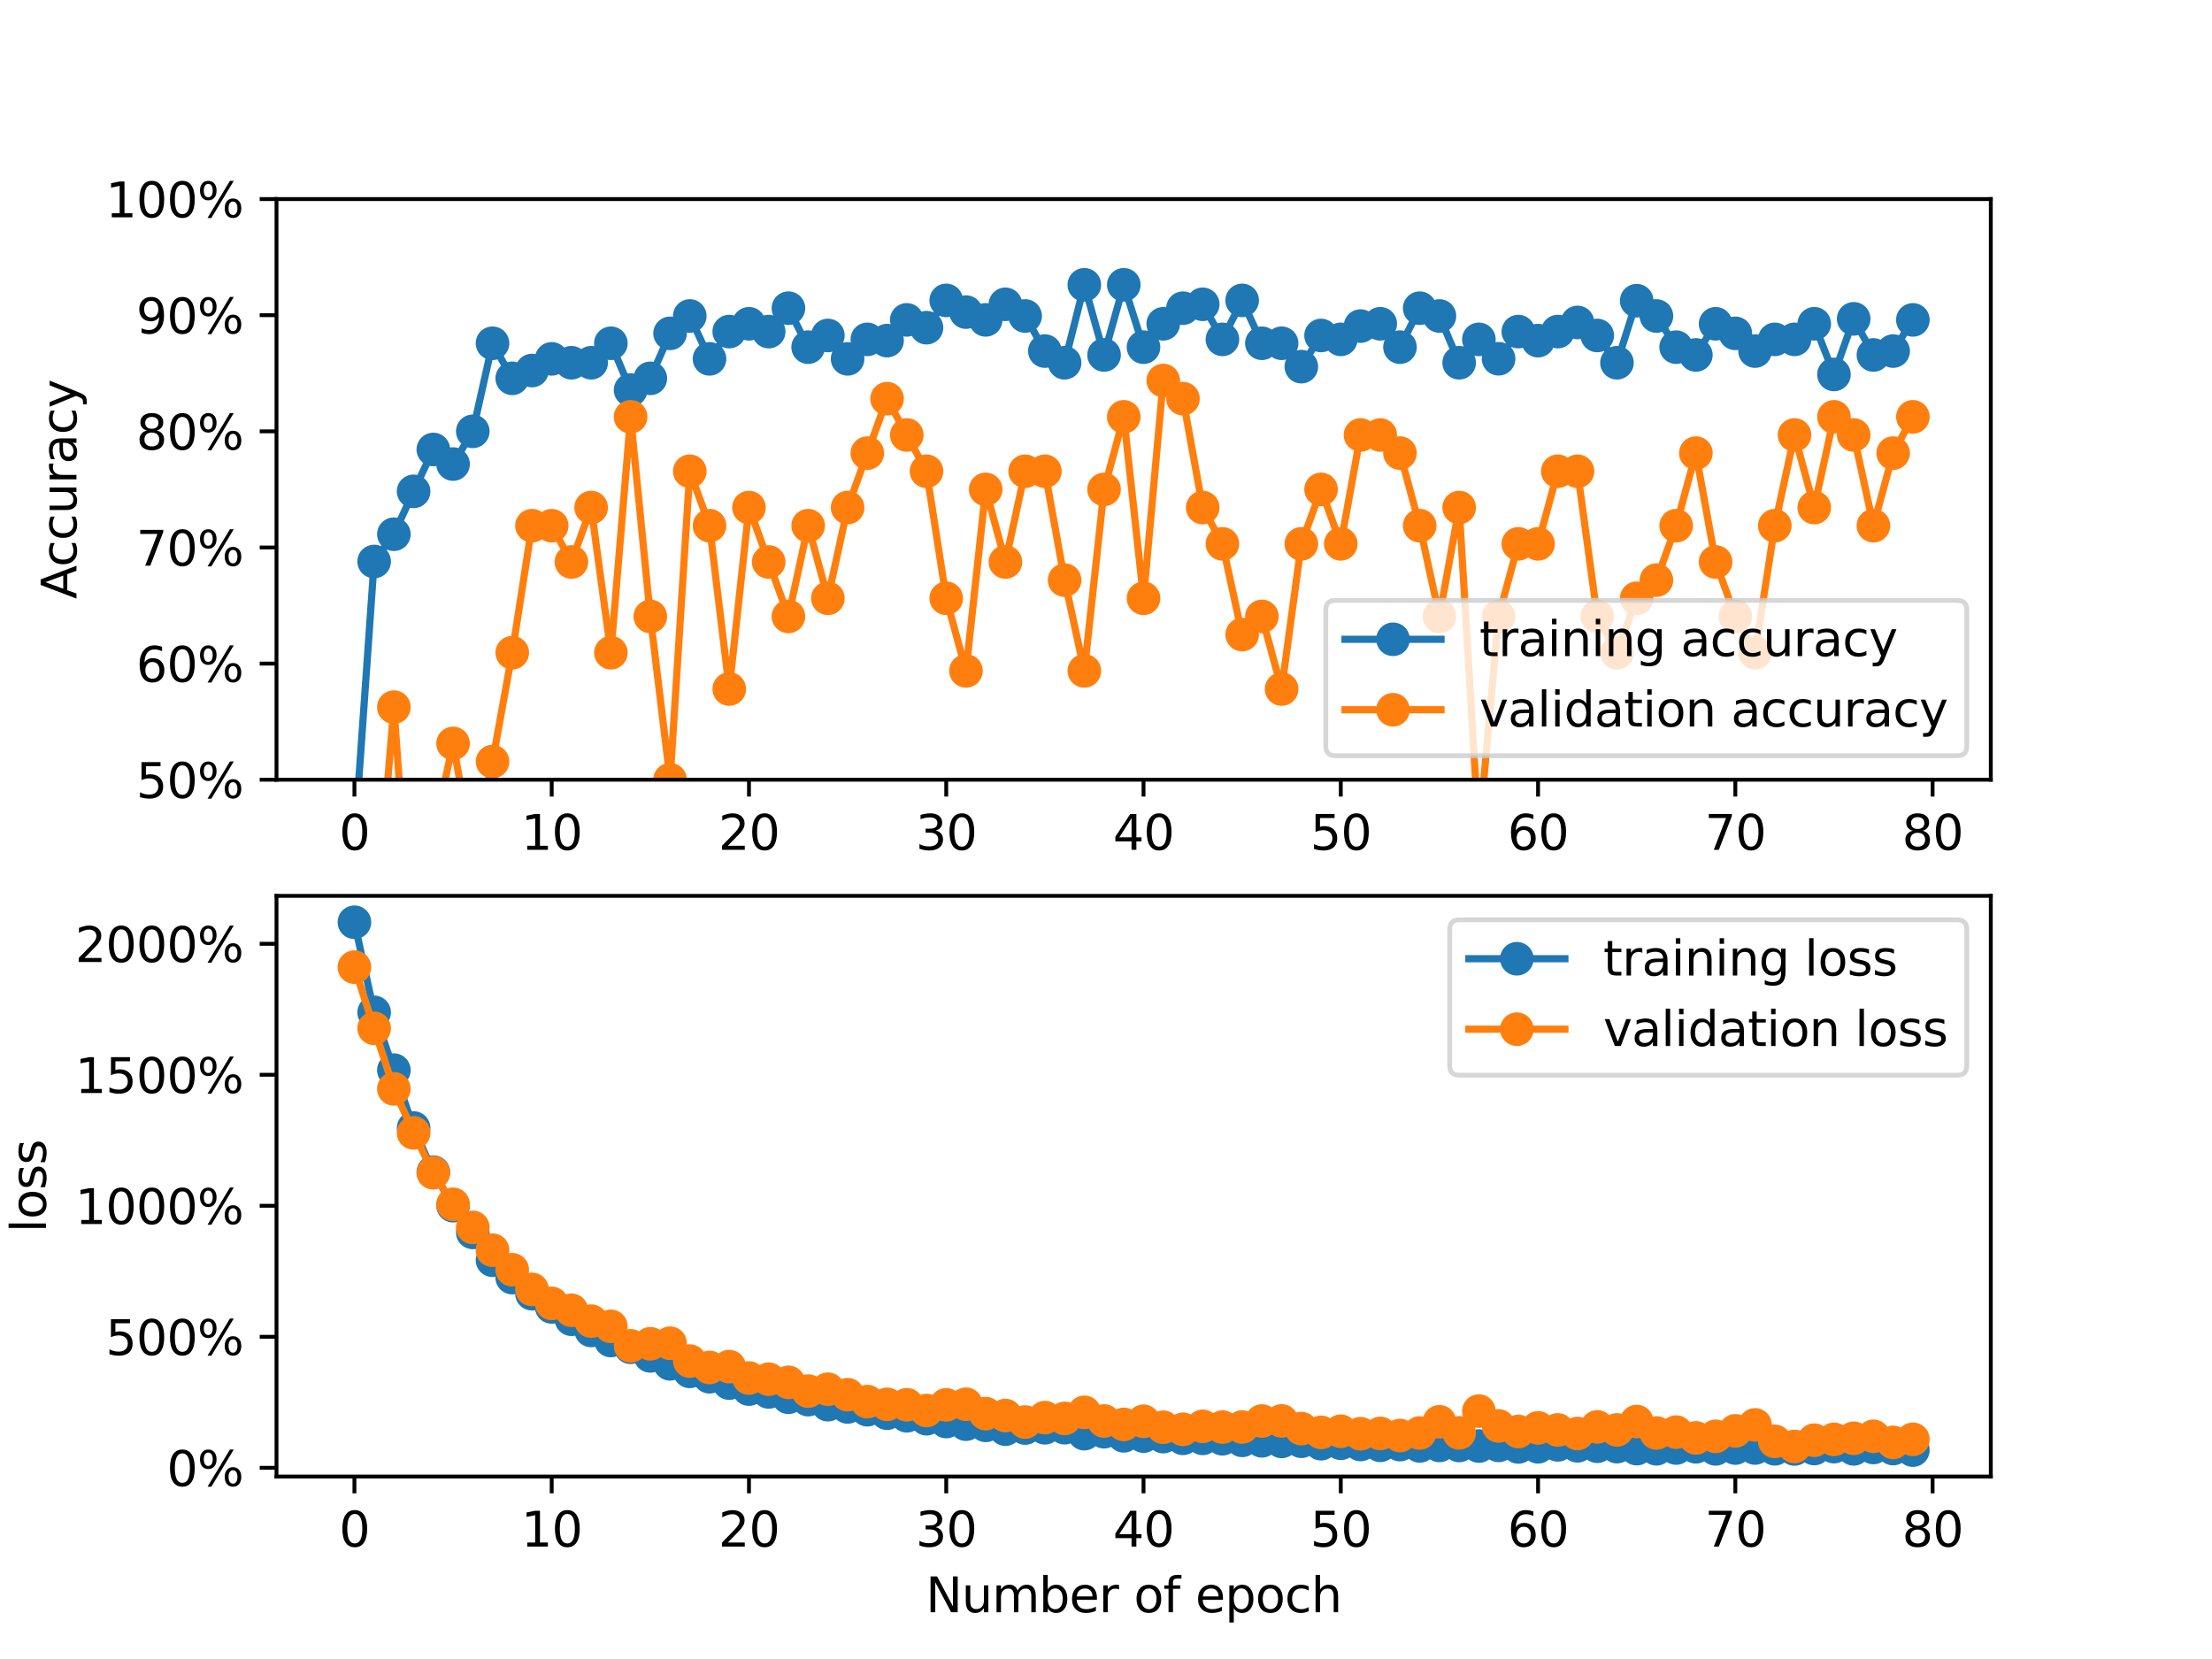 <?xml version="1.0" encoding="utf-8" standalone="no"?>
<!DOCTYPE svg PUBLIC "-//W3C//DTD SVG 1.1//EN"
  "http://www.w3.org/Graphics/SVG/1.1/DTD/svg11.dtd">
<svg xmlns:xlink="http://www.w3.org/1999/xlink" width="460.8pt" height="345.6pt" viewBox="0 0 460.8 345.6" xmlns="http://www.w3.org/2000/svg" version="1.1">
 <defs>
  <style type="text/css">*{stroke-linejoin: round; stroke-linecap: butt}</style>
 </defs>
 <g id="figure_1">
  <g id="patch_1">
   <path d="M 0 345.6 
L 460.8 345.6 
L 460.8 0 
L 0 0 
z
" style="fill: #ffffff"/>
  </g>
  <g id="axes_1">
   <g id="patch_2">
    <path d="M 57.6 162.432 
L 414.72 162.432 
L 414.72 41.472 
L 57.6 41.472 
z
" style="fill: #ffffff"/>
   </g>
   <g id="matplotlib.axis_1">
    <g id="xtick_1">
     <g id="line2d_1">
      <defs>
       <path id="m1d96296440" d="M 0 0 
L 0 3.5 
" style="stroke: #000000; stroke-width: 0.8"/>
      </defs>
      <g>
       <use xlink:href="#m1d96296440" x="73.833" y="162.432" style="stroke: #000000; stroke-width: 0.8"/>
      </g>
     </g>
     <g id="text_1">
      <!-- 0 -->
      <g transform="translate(70.651 177.03) scale(0.1 -0.1)">
       <defs>
        <path id="DejaVuSans-30" d="M 2034 4250 
Q 1547 4250 1301 3770 
Q 1056 3291 1056 2328 
Q 1056 1369 1301 889 
Q 1547 409 2034 409 
Q 2525 409 2770 889 
Q 3016 1369 3016 2328 
Q 3016 3291 2770 3770 
Q 2525 4250 2034 4250 
z
M 2034 4750 
Q 2819 4750 3233 4129 
Q 3647 3509 3647 2328 
Q 3647 1150 3233 529 
Q 2819 -91 2034 -91 
Q 1250 -91 836 529 
Q 422 1150 422 2328 
Q 422 3509 836 4129 
Q 1250 4750 2034 4750 
z
" transform="scale(0.016)"/>
       </defs>
       <use xlink:href="#DejaVuSans-30"/>
      </g>
     </g>
    </g>
    <g id="xtick_2">
     <g id="line2d_2">
      <g>
       <use xlink:href="#m1d96296440" x="114.928" y="162.432" style="stroke: #000000; stroke-width: 0.8"/>
      </g>
     </g>
     <g id="text_2">
      <!-- 10 -->
      <g transform="translate(108.566 177.03) scale(0.1 -0.1)">
       <defs>
        <path id="DejaVuSans-31" d="M 794 531 
L 1825 531 
L 1825 4091 
L 703 3866 
L 703 4441 
L 1819 4666 
L 2450 4666 
L 2450 531 
L 3481 531 
L 3481 0 
L 794 0 
L 794 531 
z
" transform="scale(0.016)"/>
       </defs>
       <use xlink:href="#DejaVuSans-31"/>
       <use xlink:href="#DejaVuSans-30" x="63.623"/>
      </g>
     </g>
    </g>
    <g id="xtick_3">
     <g id="line2d_3">
      <g>
       <use xlink:href="#m1d96296440" x="156.024" y="162.432" style="stroke: #000000; stroke-width: 0.8"/>
      </g>
     </g>
     <g id="text_3">
      <!-- 20 -->
      <g transform="translate(149.661 177.03) scale(0.1 -0.1)">
       <defs>
        <path id="DejaVuSans-32" d="M 1228 531 
L 3431 531 
L 3431 0 
L 469 0 
L 469 531 
Q 828 903 1448 1529 
Q 2069 2156 2228 2338 
Q 2531 2678 2651 2914 
Q 2772 3150 2772 3378 
Q 2772 3750 2511 3984 
Q 2250 4219 1831 4219 
Q 1534 4219 1204 4116 
Q 875 4013 500 3803 
L 500 4441 
Q 881 4594 1212 4672 
Q 1544 4750 1819 4750 
Q 2544 4750 2975 4387 
Q 3406 4025 3406 3419 
Q 3406 3131 3298 2873 
Q 3191 2616 2906 2266 
Q 2828 2175 2409 1742 
Q 1991 1309 1228 531 
z
" transform="scale(0.016)"/>
       </defs>
       <use xlink:href="#DejaVuSans-32"/>
       <use xlink:href="#DejaVuSans-30" x="63.623"/>
      </g>
     </g>
    </g>
    <g id="xtick_4">
     <g id="line2d_4">
      <g>
       <use xlink:href="#m1d96296440" x="197.119" y="162.432" style="stroke: #000000; stroke-width: 0.8"/>
      </g>
     </g>
     <g id="text_4">
      <!-- 30 -->
      <g transform="translate(190.757 177.03) scale(0.1 -0.1)">
       <defs>
        <path id="DejaVuSans-33" d="M 2597 2516 
Q 3050 2419 3304 2112 
Q 3559 1806 3559 1356 
Q 3559 666 3084 287 
Q 2609 -91 1734 -91 
Q 1441 -91 1130 -33 
Q 819 25 488 141 
L 488 750 
Q 750 597 1062 519 
Q 1375 441 1716 441 
Q 2309 441 2620 675 
Q 2931 909 2931 1356 
Q 2931 1769 2642 2001 
Q 2353 2234 1838 2234 
L 1294 2234 
L 1294 2753 
L 1863 2753 
Q 2328 2753 2575 2939 
Q 2822 3125 2822 3475 
Q 2822 3834 2567 4026 
Q 2313 4219 1838 4219 
Q 1578 4219 1281 4162 
Q 984 4106 628 3988 
L 628 4550 
Q 988 4650 1302 4700 
Q 1616 4750 1894 4750 
Q 2613 4750 3031 4423 
Q 3450 4097 3450 3541 
Q 3450 3153 3228 2886 
Q 3006 2619 2597 2516 
z
" transform="scale(0.016)"/>
       </defs>
       <use xlink:href="#DejaVuSans-33"/>
       <use xlink:href="#DejaVuSans-30" x="63.623"/>
      </g>
     </g>
    </g>
    <g id="xtick_5">
     <g id="line2d_5">
      <g>
       <use xlink:href="#m1d96296440" x="238.215" y="162.432" style="stroke: #000000; stroke-width: 0.8"/>
      </g>
     </g>
     <g id="text_5">
      <!-- 40 -->
      <g transform="translate(231.852 177.03) scale(0.1 -0.1)">
       <defs>
        <path id="DejaVuSans-34" d="M 2419 4116 
L 825 1625 
L 2419 1625 
L 2419 4116 
z
M 2253 4666 
L 3047 4666 
L 3047 1625 
L 3713 1625 
L 3713 1100 
L 3047 1100 
L 3047 0 
L 2419 0 
L 2419 1100 
L 313 1100 
L 313 1709 
L 2253 4666 
z
" transform="scale(0.016)"/>
       </defs>
       <use xlink:href="#DejaVuSans-34"/>
       <use xlink:href="#DejaVuSans-30" x="63.623"/>
      </g>
     </g>
    </g>
    <g id="xtick_6">
     <g id="line2d_6">
      <g>
       <use xlink:href="#m1d96296440" x="279.31" y="162.432" style="stroke: #000000; stroke-width: 0.8"/>
      </g>
     </g>
     <g id="text_6">
      <!-- 50 -->
      <g transform="translate(272.948 177.03) scale(0.1 -0.1)">
       <defs>
        <path id="DejaVuSans-35" d="M 691 4666 
L 3169 4666 
L 3169 4134 
L 1269 4134 
L 1269 2991 
Q 1406 3038 1543 3061 
Q 1681 3084 1819 3084 
Q 2600 3084 3056 2656 
Q 3513 2228 3513 1497 
Q 3513 744 3044 326 
Q 2575 -91 1722 -91 
Q 1428 -91 1123 -41 
Q 819 9 494 109 
L 494 744 
Q 775 591 1075 516 
Q 1375 441 1709 441 
Q 2250 441 2565 725 
Q 2881 1009 2881 1497 
Q 2881 1984 2565 2268 
Q 2250 2553 1709 2553 
Q 1456 2553 1204 2497 
Q 953 2441 691 2322 
L 691 4666 
z
" transform="scale(0.016)"/>
       </defs>
       <use xlink:href="#DejaVuSans-35"/>
       <use xlink:href="#DejaVuSans-30" x="63.623"/>
      </g>
     </g>
    </g>
    <g id="xtick_7">
     <g id="line2d_7">
      <g>
       <use xlink:href="#m1d96296440" x="320.406" y="162.432" style="stroke: #000000; stroke-width: 0.8"/>
      </g>
     </g>
     <g id="text_7">
      <!-- 60 -->
      <g transform="translate(314.043 177.03) scale(0.1 -0.1)">
       <defs>
        <path id="DejaVuSans-36" d="M 2113 2584 
Q 1688 2584 1439 2293 
Q 1191 2003 1191 1497 
Q 1191 994 1439 701 
Q 1688 409 2113 409 
Q 2538 409 2786 701 
Q 3034 994 3034 1497 
Q 3034 2003 2786 2293 
Q 2538 2584 2113 2584 
z
M 3366 4563 
L 3366 3988 
Q 3128 4100 2886 4159 
Q 2644 4219 2406 4219 
Q 1781 4219 1451 3797 
Q 1122 3375 1075 2522 
Q 1259 2794 1537 2939 
Q 1816 3084 2150 3084 
Q 2853 3084 3261 2657 
Q 3669 2231 3669 1497 
Q 3669 778 3244 343 
Q 2819 -91 2113 -91 
Q 1303 -91 875 529 
Q 447 1150 447 2328 
Q 447 3434 972 4092 
Q 1497 4750 2381 4750 
Q 2619 4750 2861 4703 
Q 3103 4656 3366 4563 
z
" transform="scale(0.016)"/>
       </defs>
       <use xlink:href="#DejaVuSans-36"/>
       <use xlink:href="#DejaVuSans-30" x="63.623"/>
      </g>
     </g>
    </g>
    <g id="xtick_8">
     <g id="line2d_8">
      <g>
       <use xlink:href="#m1d96296440" x="361.501" y="162.432" style="stroke: #000000; stroke-width: 0.8"/>
      </g>
     </g>
     <g id="text_8">
      <!-- 70 -->
      <g transform="translate(355.139 177.03) scale(0.1 -0.1)">
       <defs>
        <path id="DejaVuSans-37" d="M 525 4666 
L 3525 4666 
L 3525 4397 
L 1831 0 
L 1172 0 
L 2766 4134 
L 525 4134 
L 525 4666 
z
" transform="scale(0.016)"/>
       </defs>
       <use xlink:href="#DejaVuSans-37"/>
       <use xlink:href="#DejaVuSans-30" x="63.623"/>
      </g>
     </g>
    </g>
    <g id="xtick_9">
     <g id="line2d_9">
      <g>
       <use xlink:href="#m1d96296440" x="402.597" y="162.432" style="stroke: #000000; stroke-width: 0.8"/>
      </g>
     </g>
     <g id="text_9">
      <!-- 80 -->
      <g transform="translate(396.234 177.03) scale(0.1 -0.1)">
       <defs>
        <path id="DejaVuSans-38" d="M 2034 2216 
Q 1584 2216 1326 1975 
Q 1069 1734 1069 1313 
Q 1069 891 1326 650 
Q 1584 409 2034 409 
Q 2484 409 2743 651 
Q 3003 894 3003 1313 
Q 3003 1734 2745 1975 
Q 2488 2216 2034 2216 
z
M 1403 2484 
Q 997 2584 770 2862 
Q 544 3141 544 3541 
Q 544 4100 942 4425 
Q 1341 4750 2034 4750 
Q 2731 4750 3128 4425 
Q 3525 4100 3525 3541 
Q 3525 3141 3298 2862 
Q 3072 2584 2669 2484 
Q 3125 2378 3379 2068 
Q 3634 1759 3634 1313 
Q 3634 634 3220 271 
Q 2806 -91 2034 -91 
Q 1263 -91 848 271 
Q 434 634 434 1313 
Q 434 1759 690 2068 
Q 947 2378 1403 2484 
z
M 1172 3481 
Q 1172 3119 1398 2916 
Q 1625 2713 2034 2713 
Q 2441 2713 2670 2916 
Q 2900 3119 2900 3481 
Q 2900 3844 2670 4047 
Q 2441 4250 2034 4250 
Q 1625 4250 1398 4047 
Q 1172 3844 1172 3481 
z
" transform="scale(0.016)"/>
       </defs>
       <use xlink:href="#DejaVuSans-38"/>
       <use xlink:href="#DejaVuSans-30" x="63.623"/>
      </g>
     </g>
    </g>
   </g>
   <g id="matplotlib.axis_2">
    <g id="ytick_1">
     <g id="line2d_10">
      <defs>
       <path id="m952f852a46" d="M 0 0 
L -3.5 0 
" style="stroke: #000000; stroke-width: 0.8"/>
      </defs>
      <g>
       <use xlink:href="#m952f852a46" x="57.6" y="162.432" style="stroke: #000000; stroke-width: 0.8"/>
      </g>
     </g>
     <g id="text_10">
      <!-- 50% -->
      <g transform="translate(28.373 166.231) scale(0.1 -0.1)">
       <defs>
        <path id="DejaVuSans-25" d="M 4653 2053 
Q 4381 2053 4226 1822 
Q 4072 1591 4072 1178 
Q 4072 772 4226 539 
Q 4381 306 4653 306 
Q 4919 306 5073 539 
Q 5228 772 5228 1178 
Q 5228 1588 5073 1820 
Q 4919 2053 4653 2053 
z
M 4653 2450 
Q 5147 2450 5437 2106 
Q 5728 1763 5728 1178 
Q 5728 594 5436 251 
Q 5144 -91 4653 -91 
Q 4153 -91 3862 251 
Q 3572 594 3572 1178 
Q 3572 1766 3864 2108 
Q 4156 2450 4653 2450 
z
M 1428 4353 
Q 1159 4353 1004 4120 
Q 850 3888 850 3481 
Q 850 3069 1003 2837 
Q 1156 2606 1428 2606 
Q 1700 2606 1854 2837 
Q 2009 3069 2009 3481 
Q 2009 3884 1853 4118 
Q 1697 4353 1428 4353 
z
M 4250 4750 
L 4750 4750 
L 1831 -91 
L 1331 -91 
L 4250 4750 
z
M 1428 4750 
Q 1922 4750 2215 4408 
Q 2509 4066 2509 3481 
Q 2509 2891 2217 2550 
Q 1925 2209 1428 2209 
Q 931 2209 642 2551 
Q 353 2894 353 3481 
Q 353 4063 643 4406 
Q 934 4750 1428 4750 
z
" transform="scale(0.016)"/>
       </defs>
       <use xlink:href="#DejaVuSans-35"/>
       <use xlink:href="#DejaVuSans-30" x="63.623"/>
       <use xlink:href="#DejaVuSans-25" x="127.246"/>
      </g>
     </g>
    </g>
    <g id="ytick_2">
     <g id="line2d_11">
      <g>
       <use xlink:href="#m952f852a46" x="57.6" y="138.24" style="stroke: #000000; stroke-width: 0.8"/>
      </g>
     </g>
     <g id="text_11">
      <!-- 60% -->
      <g transform="translate(28.373 142.039) scale(0.1 -0.1)">
       <use xlink:href="#DejaVuSans-36"/>
       <use xlink:href="#DejaVuSans-30" x="63.623"/>
       <use xlink:href="#DejaVuSans-25" x="127.246"/>
      </g>
     </g>
    </g>
    <g id="ytick_3">
     <g id="line2d_12">
      <g>
       <use xlink:href="#m952f852a46" x="57.6" y="114.048" style="stroke: #000000; stroke-width: 0.8"/>
      </g>
     </g>
     <g id="text_12">
      <!-- 70% -->
      <g transform="translate(28.373 117.847) scale(0.1 -0.1)">
       <use xlink:href="#DejaVuSans-37"/>
       <use xlink:href="#DejaVuSans-30" x="63.623"/>
       <use xlink:href="#DejaVuSans-25" x="127.246"/>
      </g>
     </g>
    </g>
    <g id="ytick_4">
     <g id="line2d_13">
      <g>
       <use xlink:href="#m952f852a46" x="57.6" y="89.856" style="stroke: #000000; stroke-width: 0.8"/>
      </g>
     </g>
     <g id="text_13">
      <!-- 80% -->
      <g transform="translate(28.373 93.655) scale(0.1 -0.1)">
       <use xlink:href="#DejaVuSans-38"/>
       <use xlink:href="#DejaVuSans-30" x="63.623"/>
       <use xlink:href="#DejaVuSans-25" x="127.246"/>
      </g>
     </g>
    </g>
    <g id="ytick_5">
     <g id="line2d_14">
      <g>
       <use xlink:href="#m952f852a46" x="57.6" y="65.664" style="stroke: #000000; stroke-width: 0.8"/>
      </g>
     </g>
     <g id="text_14">
      <!-- 90% -->
      <g transform="translate(28.373 69.463) scale(0.1 -0.1)">
       <defs>
        <path id="DejaVuSans-39" d="M 703 97 
L 703 672 
Q 941 559 1184 500 
Q 1428 441 1663 441 
Q 2288 441 2617 861 
Q 2947 1281 2994 2138 
Q 2813 1869 2534 1725 
Q 2256 1581 1919 1581 
Q 1219 1581 811 2004 
Q 403 2428 403 3163 
Q 403 3881 828 4315 
Q 1253 4750 1959 4750 
Q 2769 4750 3195 4129 
Q 3622 3509 3622 2328 
Q 3622 1225 3098 567 
Q 2575 -91 1691 -91 
Q 1453 -91 1209 -44 
Q 966 3 703 97 
z
M 1959 2075 
Q 2384 2075 2632 2365 
Q 2881 2656 2881 3163 
Q 2881 3666 2632 3958 
Q 2384 4250 1959 4250 
Q 1534 4250 1286 3958 
Q 1038 3666 1038 3163 
Q 1038 2656 1286 2365 
Q 1534 2075 1959 2075 
z
" transform="scale(0.016)"/>
       </defs>
       <use xlink:href="#DejaVuSans-39"/>
       <use xlink:href="#DejaVuSans-30" x="63.623"/>
       <use xlink:href="#DejaVuSans-25" x="127.246"/>
      </g>
     </g>
    </g>
    <g id="ytick_6">
     <g id="line2d_15">
      <g>
       <use xlink:href="#m952f852a46" x="57.6" y="41.472" style="stroke: #000000; stroke-width: 0.8"/>
      </g>
     </g>
     <g id="text_15">
      <!-- 100% -->
      <g transform="translate(22.011 45.271) scale(0.1 -0.1)">
       <use xlink:href="#DejaVuSans-31"/>
       <use xlink:href="#DejaVuSans-30" x="63.623"/>
       <use xlink:href="#DejaVuSans-30" x="127.246"/>
       <use xlink:href="#DejaVuSans-25" x="190.869"/>
      </g>
     </g>
    </g>
    <g id="text_16">
     <!-- Accuracy -->
     <g transform="translate(15.931 124.78) rotate(-90) scale(0.1 -0.1)">
      <defs>
       <path id="DejaVuSans-41" d="M 2188 4044 
L 1331 1722 
L 3047 1722 
L 2188 4044 
z
M 1831 4666 
L 2547 4666 
L 4325 0 
L 3669 0 
L 3244 1197 
L 1141 1197 
L 716 0 
L 50 0 
L 1831 4666 
z
" transform="scale(0.016)"/>
       <path id="DejaVuSans-63" d="M 3122 3366 
L 3122 2828 
Q 2878 2963 2633 3030 
Q 2388 3097 2138 3097 
Q 1578 3097 1268 2742 
Q 959 2388 959 1747 
Q 959 1106 1268 751 
Q 1578 397 2138 397 
Q 2388 397 2633 464 
Q 2878 531 3122 666 
L 3122 134 
Q 2881 22 2623 -34 
Q 2366 -91 2075 -91 
Q 1284 -91 818 406 
Q 353 903 353 1747 
Q 353 2603 823 3093 
Q 1294 3584 2113 3584 
Q 2378 3584 2631 3529 
Q 2884 3475 3122 3366 
z
" transform="scale(0.016)"/>
       <path id="DejaVuSans-75" d="M 544 1381 
L 544 3500 
L 1119 3500 
L 1119 1403 
Q 1119 906 1312 657 
Q 1506 409 1894 409 
Q 2359 409 2629 706 
Q 2900 1003 2900 1516 
L 2900 3500 
L 3475 3500 
L 3475 0 
L 2900 0 
L 2900 538 
Q 2691 219 2414 64 
Q 2138 -91 1772 -91 
Q 1169 -91 856 284 
Q 544 659 544 1381 
z
M 1991 3584 
L 1991 3584 
z
" transform="scale(0.016)"/>
       <path id="DejaVuSans-72" d="M 2631 2963 
Q 2534 3019 2420 3045 
Q 2306 3072 2169 3072 
Q 1681 3072 1420 2755 
Q 1159 2438 1159 1844 
L 1159 0 
L 581 0 
L 581 3500 
L 1159 3500 
L 1159 2956 
Q 1341 3275 1631 3429 
Q 1922 3584 2338 3584 
Q 2397 3584 2469 3576 
Q 2541 3569 2628 3553 
L 2631 2963 
z
" transform="scale(0.016)"/>
       <path id="DejaVuSans-61" d="M 2194 1759 
Q 1497 1759 1228 1600 
Q 959 1441 959 1056 
Q 959 750 1161 570 
Q 1363 391 1709 391 
Q 2188 391 2477 730 
Q 2766 1069 2766 1631 
L 2766 1759 
L 2194 1759 
z
M 3341 1997 
L 3341 0 
L 2766 0 
L 2766 531 
Q 2569 213 2275 61 
Q 1981 -91 1556 -91 
Q 1019 -91 701 211 
Q 384 513 384 1019 
Q 384 1609 779 1909 
Q 1175 2209 1959 2209 
L 2766 2209 
L 2766 2266 
Q 2766 2663 2505 2880 
Q 2244 3097 1772 3097 
Q 1472 3097 1187 3025 
Q 903 2953 641 2809 
L 641 3341 
Q 956 3463 1253 3523 
Q 1550 3584 1831 3584 
Q 2591 3584 2966 3190 
Q 3341 2797 3341 1997 
z
" transform="scale(0.016)"/>
       <path id="DejaVuSans-79" d="M 2059 -325 
Q 1816 -950 1584 -1140 
Q 1353 -1331 966 -1331 
L 506 -1331 
L 506 -850 
L 844 -850 
Q 1081 -850 1212 -737 
Q 1344 -625 1503 -206 
L 1606 56 
L 191 3500 
L 800 3500 
L 1894 763 
L 2988 3500 
L 3597 3500 
L 2059 -325 
z
" transform="scale(0.016)"/>
      </defs>
      <use xlink:href="#DejaVuSans-41"/>
      <use xlink:href="#DejaVuSans-63" x="66.658"/>
      <use xlink:href="#DejaVuSans-63" x="121.639"/>
      <use xlink:href="#DejaVuSans-75" x="176.619"/>
      <use xlink:href="#DejaVuSans-72" x="239.998"/>
      <use xlink:href="#DejaVuSans-61" x="281.111"/>
      <use xlink:href="#DejaVuSans-63" x="342.391"/>
      <use xlink:href="#DejaVuSans-79" x="397.371"/>
     </g>
    </g>
   </g>
   <g id="line2d_16">
    <path d="M 73.833 175.421 
L 77.942 116.971 
L 82.052 111.288 
L 86.161 102.358 
L 90.271 93.636 
L 94.38 96.675 
L 98.49 89.856 
L 102.6 71.509 
L 106.709 78.815 
L 110.819 77.192 
L 114.928 74.756 
L 119.038 75.568 
L 123.147 75.568 
L 127.257 71.509 
L 131.366 81.251 
L 135.476 78.815 
L 139.586 69.444 
L 143.695 65.826 
L 147.805 74.756 
L 151.914 69.074 
L 156.024 67.45 
L 160.133 69.074 
L 164.243 64.203 
L 168.352 72.321 
L 172.462 69.885 
L 176.572 74.756 
L 180.681 70.697 
L 184.791 70.956 
L 188.9 66.638 
L 193.01 68.262 
L 197.119 62.579 
L 201.229 65.015 
L 205.338 66.638 
L 209.448 63.391 
L 213.557 65.826 
L 217.667 73.133 
L 221.777 75.568 
L 225.886 59.332 
L 229.996 73.944 
L 234.105 59.332 
L 238.215 72.321 
L 242.324 67.45 
L 246.434 64.203 
L 250.543 63.391 
L 254.653 70.697 
L 258.763 62.579 
L 262.872 71.509 
L 266.982 71.509 
L 271.091 76.38 
L 275.201 69.885 
L 279.31 70.697 
L 283.42 67.932 
L 287.529 67.45 
L 291.639 72.321 
L 295.748 64.203 
L 299.858 65.826 
L 303.968 75.568 
L 308.077 70.697 
L 312.187 74.736 
L 316.296 69.074 
L 320.406 70.956 
L 324.515 69.074 
L 328.625 67.176 
L 332.734 69.885 
L 336.844 75.568 
L 340.954 62.64 
L 345.063 65.826 
L 349.173 72.321 
L 353.282 73.944 
L 357.392 67.45 
L 361.501 69.444 
L 365.611 73.133 
L 369.72 70.697 
L 373.83 70.697 
L 377.94 67.45 
L 382.049 78.004 
L 386.159 66.42 
L 390.268 73.944 
L 394.378 73.133 
L 398.487 66.638 
" clip-path="url(#pe2e2659304)" style="fill: none; stroke: #1f77b4; stroke-width: 1.5; stroke-linecap: square"/>
    <defs>
     <path id="m21845bbcd4" d="M 0 3 
C 0.796 3 1.559 2.684 2.121 2.121 
C 2.684 1.559 3 0.796 3 0 
C 3 -0.796 2.684 -1.559 2.121 -2.121 
C 1.559 -2.684 0.796 -3 0 -3 
C -0.796 -3 -1.559 -2.684 -2.121 -2.121 
C -2.684 -1.559 -3 -0.796 -3 0 
C -3 0.796 -2.684 1.559 -2.121 2.121 
C -1.559 2.684 -0.796 3 0 3 
z
" style="stroke: #1f77b4"/>
    </defs>
    <g clip-path="url(#pe2e2659304)">
     <use xlink:href="#m21845bbcd4" x="73.833" y="175.421" style="fill: #1f77b4; stroke: #1f77b4"/>
     <use xlink:href="#m21845bbcd4" x="77.942" y="116.971" style="fill: #1f77b4; stroke: #1f77b4"/>
     <use xlink:href="#m21845bbcd4" x="82.052" y="111.288" style="fill: #1f77b4; stroke: #1f77b4"/>
     <use xlink:href="#m21845bbcd4" x="86.161" y="102.358" style="fill: #1f77b4; stroke: #1f77b4"/>
     <use xlink:href="#m21845bbcd4" x="90.271" y="93.636" style="fill: #1f77b4; stroke: #1f77b4"/>
     <use xlink:href="#m21845bbcd4" x="94.38" y="96.675" style="fill: #1f77b4; stroke: #1f77b4"/>
     <use xlink:href="#m21845bbcd4" x="98.49" y="89.856" style="fill: #1f77b4; stroke: #1f77b4"/>
     <use xlink:href="#m21845bbcd4" x="102.6" y="71.509" style="fill: #1f77b4; stroke: #1f77b4"/>
     <use xlink:href="#m21845bbcd4" x="106.709" y="78.815" style="fill: #1f77b4; stroke: #1f77b4"/>
     <use xlink:href="#m21845bbcd4" x="110.819" y="77.192" style="fill: #1f77b4; stroke: #1f77b4"/>
     <use xlink:href="#m21845bbcd4" x="114.928" y="74.756" style="fill: #1f77b4; stroke: #1f77b4"/>
     <use xlink:href="#m21845bbcd4" x="119.038" y="75.568" style="fill: #1f77b4; stroke: #1f77b4"/>
     <use xlink:href="#m21845bbcd4" x="123.147" y="75.568" style="fill: #1f77b4; stroke: #1f77b4"/>
     <use xlink:href="#m21845bbcd4" x="127.257" y="71.509" style="fill: #1f77b4; stroke: #1f77b4"/>
     <use xlink:href="#m21845bbcd4" x="131.366" y="81.251" style="fill: #1f77b4; stroke: #1f77b4"/>
     <use xlink:href="#m21845bbcd4" x="135.476" y="78.815" style="fill: #1f77b4; stroke: #1f77b4"/>
     <use xlink:href="#m21845bbcd4" x="139.586" y="69.444" style="fill: #1f77b4; stroke: #1f77b4"/>
     <use xlink:href="#m21845bbcd4" x="143.695" y="65.826" style="fill: #1f77b4; stroke: #1f77b4"/>
     <use xlink:href="#m21845bbcd4" x="147.805" y="74.756" style="fill: #1f77b4; stroke: #1f77b4"/>
     <use xlink:href="#m21845bbcd4" x="151.914" y="69.074" style="fill: #1f77b4; stroke: #1f77b4"/>
     <use xlink:href="#m21845bbcd4" x="156.024" y="67.45" style="fill: #1f77b4; stroke: #1f77b4"/>
     <use xlink:href="#m21845bbcd4" x="160.133" y="69.074" style="fill: #1f77b4; stroke: #1f77b4"/>
     <use xlink:href="#m21845bbcd4" x="164.243" y="64.203" style="fill: #1f77b4; stroke: #1f77b4"/>
     <use xlink:href="#m21845bbcd4" x="168.352" y="72.321" style="fill: #1f77b4; stroke: #1f77b4"/>
     <use xlink:href="#m21845bbcd4" x="172.462" y="69.885" style="fill: #1f77b4; stroke: #1f77b4"/>
     <use xlink:href="#m21845bbcd4" x="176.572" y="74.756" style="fill: #1f77b4; stroke: #1f77b4"/>
     <use xlink:href="#m21845bbcd4" x="180.681" y="70.697" style="fill: #1f77b4; stroke: #1f77b4"/>
     <use xlink:href="#m21845bbcd4" x="184.791" y="70.956" style="fill: #1f77b4; stroke: #1f77b4"/>
     <use xlink:href="#m21845bbcd4" x="188.9" y="66.638" style="fill: #1f77b4; stroke: #1f77b4"/>
     <use xlink:href="#m21845bbcd4" x="193.01" y="68.262" style="fill: #1f77b4; stroke: #1f77b4"/>
     <use xlink:href="#m21845bbcd4" x="197.119" y="62.579" style="fill: #1f77b4; stroke: #1f77b4"/>
     <use xlink:href="#m21845bbcd4" x="201.229" y="65.015" style="fill: #1f77b4; stroke: #1f77b4"/>
     <use xlink:href="#m21845bbcd4" x="205.338" y="66.638" style="fill: #1f77b4; stroke: #1f77b4"/>
     <use xlink:href="#m21845bbcd4" x="209.448" y="63.391" style="fill: #1f77b4; stroke: #1f77b4"/>
     <use xlink:href="#m21845bbcd4" x="213.557" y="65.826" style="fill: #1f77b4; stroke: #1f77b4"/>
     <use xlink:href="#m21845bbcd4" x="217.667" y="73.133" style="fill: #1f77b4; stroke: #1f77b4"/>
     <use xlink:href="#m21845bbcd4" x="221.777" y="75.568" style="fill: #1f77b4; stroke: #1f77b4"/>
     <use xlink:href="#m21845bbcd4" x="225.886" y="59.332" style="fill: #1f77b4; stroke: #1f77b4"/>
     <use xlink:href="#m21845bbcd4" x="229.996" y="73.944" style="fill: #1f77b4; stroke: #1f77b4"/>
     <use xlink:href="#m21845bbcd4" x="234.105" y="59.332" style="fill: #1f77b4; stroke: #1f77b4"/>
     <use xlink:href="#m21845bbcd4" x="238.215" y="72.321" style="fill: #1f77b4; stroke: #1f77b4"/>
     <use xlink:href="#m21845bbcd4" x="242.324" y="67.45" style="fill: #1f77b4; stroke: #1f77b4"/>
     <use xlink:href="#m21845bbcd4" x="246.434" y="64.203" style="fill: #1f77b4; stroke: #1f77b4"/>
     <use xlink:href="#m21845bbcd4" x="250.543" y="63.391" style="fill: #1f77b4; stroke: #1f77b4"/>
     <use xlink:href="#m21845bbcd4" x="254.653" y="70.697" style="fill: #1f77b4; stroke: #1f77b4"/>
     <use xlink:href="#m21845bbcd4" x="258.763" y="62.579" style="fill: #1f77b4; stroke: #1f77b4"/>
     <use xlink:href="#m21845bbcd4" x="262.872" y="71.509" style="fill: #1f77b4; stroke: #1f77b4"/>
     <use xlink:href="#m21845bbcd4" x="266.982" y="71.509" style="fill: #1f77b4; stroke: #1f77b4"/>
     <use xlink:href="#m21845bbcd4" x="271.091" y="76.38" style="fill: #1f77b4; stroke: #1f77b4"/>
     <use xlink:href="#m21845bbcd4" x="275.201" y="69.885" style="fill: #1f77b4; stroke: #1f77b4"/>
     <use xlink:href="#m21845bbcd4" x="279.31" y="70.697" style="fill: #1f77b4; stroke: #1f77b4"/>
     <use xlink:href="#m21845bbcd4" x="283.42" y="67.932" style="fill: #1f77b4; stroke: #1f77b4"/>
     <use xlink:href="#m21845bbcd4" x="287.529" y="67.45" style="fill: #1f77b4; stroke: #1f77b4"/>
     <use xlink:href="#m21845bbcd4" x="291.639" y="72.321" style="fill: #1f77b4; stroke: #1f77b4"/>
     <use xlink:href="#m21845bbcd4" x="295.748" y="64.203" style="fill: #1f77b4; stroke: #1f77b4"/>
     <use xlink:href="#m21845bbcd4" x="299.858" y="65.826" style="fill: #1f77b4; stroke: #1f77b4"/>
     <use xlink:href="#m21845bbcd4" x="303.968" y="75.568" style="fill: #1f77b4; stroke: #1f77b4"/>
     <use xlink:href="#m21845bbcd4" x="308.077" y="70.697" style="fill: #1f77b4; stroke: #1f77b4"/>
     <use xlink:href="#m21845bbcd4" x="312.187" y="74.736" style="fill: #1f77b4; stroke: #1f77b4"/>
     <use xlink:href="#m21845bbcd4" x="316.296" y="69.074" style="fill: #1f77b4; stroke: #1f77b4"/>
     <use xlink:href="#m21845bbcd4" x="320.406" y="70.956" style="fill: #1f77b4; stroke: #1f77b4"/>
     <use xlink:href="#m21845bbcd4" x="324.515" y="69.074" style="fill: #1f77b4; stroke: #1f77b4"/>
     <use xlink:href="#m21845bbcd4" x="328.625" y="67.176" style="fill: #1f77b4; stroke: #1f77b4"/>
     <use xlink:href="#m21845bbcd4" x="332.734" y="69.885" style="fill: #1f77b4; stroke: #1f77b4"/>
     <use xlink:href="#m21845bbcd4" x="336.844" y="75.568" style="fill: #1f77b4; stroke: #1f77b4"/>
     <use xlink:href="#m21845bbcd4" x="340.954" y="62.64" style="fill: #1f77b4; stroke: #1f77b4"/>
     <use xlink:href="#m21845bbcd4" x="345.063" y="65.826" style="fill: #1f77b4; stroke: #1f77b4"/>
     <use xlink:href="#m21845bbcd4" x="349.173" y="72.321" style="fill: #1f77b4; stroke: #1f77b4"/>
     <use xlink:href="#m21845bbcd4" x="353.282" y="73.944" style="fill: #1f77b4; stroke: #1f77b4"/>
     <use xlink:href="#m21845bbcd4" x="357.392" y="67.45" style="fill: #1f77b4; stroke: #1f77b4"/>
     <use xlink:href="#m21845bbcd4" x="361.501" y="69.444" style="fill: #1f77b4; stroke: #1f77b4"/>
     <use xlink:href="#m21845bbcd4" x="365.611" y="73.133" style="fill: #1f77b4; stroke: #1f77b4"/>
     <use xlink:href="#m21845bbcd4" x="369.72" y="70.697" style="fill: #1f77b4; stroke: #1f77b4"/>
     <use xlink:href="#m21845bbcd4" x="373.83" y="70.697" style="fill: #1f77b4; stroke: #1f77b4"/>
     <use xlink:href="#m21845bbcd4" x="377.94" y="67.45" style="fill: #1f77b4; stroke: #1f77b4"/>
     <use xlink:href="#m21845bbcd4" x="382.049" y="78.004" style="fill: #1f77b4; stroke: #1f77b4"/>
     <use xlink:href="#m21845bbcd4" x="386.159" y="66.42" style="fill: #1f77b4; stroke: #1f77b4"/>
     <use xlink:href="#m21845bbcd4" x="390.268" y="73.944" style="fill: #1f77b4; stroke: #1f77b4"/>
     <use xlink:href="#m21845bbcd4" x="394.378" y="73.133" style="fill: #1f77b4; stroke: #1f77b4"/>
     <use xlink:href="#m21845bbcd4" x="398.487" y="66.638" style="fill: #1f77b4; stroke: #1f77b4"/>
    </g>
   </g>
   <g id="line2d_17">
    <path d="M 73.833 204.012 
L 77.942 196.452 
L 82.052 147.312 
L 86.161 204.012 
L 90.271 173.772 
L 94.38 154.872 
L 98.49 177.552 
L 102.6 158.652 
L 106.709 135.972 
L 110.819 109.512 
L 114.928 109.512 
L 119.038 117.072 
L 123.147 105.732 
L 127.257 135.972 
L 131.366 86.832 
L 135.476 128.412 
L 139.586 162.432 
L 143.695 98.172 
L 147.805 109.512 
L 151.914 143.532 
L 156.024 105.732 
L 160.133 117.072 
L 164.243 128.412 
L 168.352 109.512 
L 172.462 124.632 
L 176.572 105.732 
L 180.681 94.392 
L 184.791 83.052 
L 188.9 90.612 
L 193.01 98.172 
L 197.119 124.632 
L 201.229 139.752 
L 205.338 101.952 
L 209.448 117.072 
L 213.557 98.172 
L 217.667 98.172 
L 221.777 120.852 
L 225.886 139.752 
L 229.996 101.952 
L 234.105 86.832 
L 238.215 124.632 
L 242.324 79.272 
L 246.434 83.052 
L 250.543 105.732 
L 254.653 113.292 
L 258.763 132.192 
L 262.872 128.412 
L 266.982 143.532 
L 271.091 113.292 
L 275.201 101.952 
L 279.31 113.292 
L 283.42 90.612 
L 287.529 90.612 
L 291.639 94.392 
L 295.748 109.512 
L 299.858 128.412 
L 303.968 105.732 
L 308.077 173.772 
L 312.187 128.412 
L 316.296 113.292 
L 320.406 113.292 
L 324.515 98.172 
L 328.625 98.172 
L 332.734 128.412 
L 336.844 135.972 
L 340.954 124.632 
L 345.063 120.852 
L 349.173 109.512 
L 353.282 94.392 
L 357.392 117.072 
L 361.501 128.412 
L 365.611 135.972 
L 369.72 109.512 
L 373.83 90.612 
L 377.94 105.732 
L 382.049 86.832 
L 386.159 90.612 
L 390.268 109.512 
L 394.378 94.392 
L 398.487 86.832 
" clip-path="url(#pe2e2659304)" style="fill: none; stroke: #ff7f0e; stroke-width: 1.5; stroke-linecap: square"/>
    <defs>
     <path id="m08b19937d9" d="M 0 3 
C 0.796 3 1.559 2.684 2.121 2.121 
C 2.684 1.559 3 0.796 3 0 
C 3 -0.796 2.684 -1.559 2.121 -2.121 
C 1.559 -2.684 0.796 -3 0 -3 
C -0.796 -3 -1.559 -2.684 -2.121 -2.121 
C -2.684 -1.559 -3 -0.796 -3 0 
C -3 0.796 -2.684 1.559 -2.121 2.121 
C -1.559 2.684 -0.796 3 0 3 
z
" style="stroke: #ff7f0e"/>
    </defs>
    <g clip-path="url(#pe2e2659304)">
     <use xlink:href="#m08b19937d9" x="73.833" y="204.012" style="fill: #ff7f0e; stroke: #ff7f0e"/>
     <use xlink:href="#m08b19937d9" x="77.942" y="196.452" style="fill: #ff7f0e; stroke: #ff7f0e"/>
     <use xlink:href="#m08b19937d9" x="82.052" y="147.312" style="fill: #ff7f0e; stroke: #ff7f0e"/>
     <use xlink:href="#m08b19937d9" x="86.161" y="204.012" style="fill: #ff7f0e; stroke: #ff7f0e"/>
     <use xlink:href="#m08b19937d9" x="90.271" y="173.772" style="fill: #ff7f0e; stroke: #ff7f0e"/>
     <use xlink:href="#m08b19937d9" x="94.38" y="154.872" style="fill: #ff7f0e; stroke: #ff7f0e"/>
     <use xlink:href="#m08b19937d9" x="98.49" y="177.552" style="fill: #ff7f0e; stroke: #ff7f0e"/>
     <use xlink:href="#m08b19937d9" x="102.6" y="158.652" style="fill: #ff7f0e; stroke: #ff7f0e"/>
     <use xlink:href="#m08b19937d9" x="106.709" y="135.972" style="fill: #ff7f0e; stroke: #ff7f0e"/>
     <use xlink:href="#m08b19937d9" x="110.819" y="109.512" style="fill: #ff7f0e; stroke: #ff7f0e"/>
     <use xlink:href="#m08b19937d9" x="114.928" y="109.512" style="fill: #ff7f0e; stroke: #ff7f0e"/>
     <use xlink:href="#m08b19937d9" x="119.038" y="117.072" style="fill: #ff7f0e; stroke: #ff7f0e"/>
     <use xlink:href="#m08b19937d9" x="123.147" y="105.732" style="fill: #ff7f0e; stroke: #ff7f0e"/>
     <use xlink:href="#m08b19937d9" x="127.257" y="135.972" style="fill: #ff7f0e; stroke: #ff7f0e"/>
     <use xlink:href="#m08b19937d9" x="131.366" y="86.832" style="fill: #ff7f0e; stroke: #ff7f0e"/>
     <use xlink:href="#m08b19937d9" x="135.476" y="128.412" style="fill: #ff7f0e; stroke: #ff7f0e"/>
     <use xlink:href="#m08b19937d9" x="139.586" y="162.432" style="fill: #ff7f0e; stroke: #ff7f0e"/>
     <use xlink:href="#m08b19937d9" x="143.695" y="98.172" style="fill: #ff7f0e; stroke: #ff7f0e"/>
     <use xlink:href="#m08b19937d9" x="147.805" y="109.512" style="fill: #ff7f0e; stroke: #ff7f0e"/>
     <use xlink:href="#m08b19937d9" x="151.914" y="143.532" style="fill: #ff7f0e; stroke: #ff7f0e"/>
     <use xlink:href="#m08b19937d9" x="156.024" y="105.732" style="fill: #ff7f0e; stroke: #ff7f0e"/>
     <use xlink:href="#m08b19937d9" x="160.133" y="117.072" style="fill: #ff7f0e; stroke: #ff7f0e"/>
     <use xlink:href="#m08b19937d9" x="164.243" y="128.412" style="fill: #ff7f0e; stroke: #ff7f0e"/>
     <use xlink:href="#m08b19937d9" x="168.352" y="109.512" style="fill: #ff7f0e; stroke: #ff7f0e"/>
     <use xlink:href="#m08b19937d9" x="172.462" y="124.632" style="fill: #ff7f0e; stroke: #ff7f0e"/>
     <use xlink:href="#m08b19937d9" x="176.572" y="105.732" style="fill: #ff7f0e; stroke: #ff7f0e"/>
     <use xlink:href="#m08b19937d9" x="180.681" y="94.392" style="fill: #ff7f0e; stroke: #ff7f0e"/>
     <use xlink:href="#m08b19937d9" x="184.791" y="83.052" style="fill: #ff7f0e; stroke: #ff7f0e"/>
     <use xlink:href="#m08b19937d9" x="188.9" y="90.612" style="fill: #ff7f0e; stroke: #ff7f0e"/>
     <use xlink:href="#m08b19937d9" x="193.01" y="98.172" style="fill: #ff7f0e; stroke: #ff7f0e"/>
     <use xlink:href="#m08b19937d9" x="197.119" y="124.632" style="fill: #ff7f0e; stroke: #ff7f0e"/>
     <use xlink:href="#m08b19937d9" x="201.229" y="139.752" style="fill: #ff7f0e; stroke: #ff7f0e"/>
     <use xlink:href="#m08b19937d9" x="205.338" y="101.952" style="fill: #ff7f0e; stroke: #ff7f0e"/>
     <use xlink:href="#m08b19937d9" x="209.448" y="117.072" style="fill: #ff7f0e; stroke: #ff7f0e"/>
     <use xlink:href="#m08b19937d9" x="213.557" y="98.172" style="fill: #ff7f0e; stroke: #ff7f0e"/>
     <use xlink:href="#m08b19937d9" x="217.667" y="98.172" style="fill: #ff7f0e; stroke: #ff7f0e"/>
     <use xlink:href="#m08b19937d9" x="221.777" y="120.852" style="fill: #ff7f0e; stroke: #ff7f0e"/>
     <use xlink:href="#m08b19937d9" x="225.886" y="139.752" style="fill: #ff7f0e; stroke: #ff7f0e"/>
     <use xlink:href="#m08b19937d9" x="229.996" y="101.952" style="fill: #ff7f0e; stroke: #ff7f0e"/>
     <use xlink:href="#m08b19937d9" x="234.105" y="86.832" style="fill: #ff7f0e; stroke: #ff7f0e"/>
     <use xlink:href="#m08b19937d9" x="238.215" y="124.632" style="fill: #ff7f0e; stroke: #ff7f0e"/>
     <use xlink:href="#m08b19937d9" x="242.324" y="79.272" style="fill: #ff7f0e; stroke: #ff7f0e"/>
     <use xlink:href="#m08b19937d9" x="246.434" y="83.052" style="fill: #ff7f0e; stroke: #ff7f0e"/>
     <use xlink:href="#m08b19937d9" x="250.543" y="105.732" style="fill: #ff7f0e; stroke: #ff7f0e"/>
     <use xlink:href="#m08b19937d9" x="254.653" y="113.292" style="fill: #ff7f0e; stroke: #ff7f0e"/>
     <use xlink:href="#m08b19937d9" x="258.763" y="132.192" style="fill: #ff7f0e; stroke: #ff7f0e"/>
     <use xlink:href="#m08b19937d9" x="262.872" y="128.412" style="fill: #ff7f0e; stroke: #ff7f0e"/>
     <use xlink:href="#m08b19937d9" x="266.982" y="143.532" style="fill: #ff7f0e; stroke: #ff7f0e"/>
     <use xlink:href="#m08b19937d9" x="271.091" y="113.292" style="fill: #ff7f0e; stroke: #ff7f0e"/>
     <use xlink:href="#m08b19937d9" x="275.201" y="101.952" style="fill: #ff7f0e; stroke: #ff7f0e"/>
     <use xlink:href="#m08b19937d9" x="279.31" y="113.292" style="fill: #ff7f0e; stroke: #ff7f0e"/>
     <use xlink:href="#m08b19937d9" x="283.42" y="90.612" style="fill: #ff7f0e; stroke: #ff7f0e"/>
     <use xlink:href="#m08b19937d9" x="287.529" y="90.612" style="fill: #ff7f0e; stroke: #ff7f0e"/>
     <use xlink:href="#m08b19937d9" x="291.639" y="94.392" style="fill: #ff7f0e; stroke: #ff7f0e"/>
     <use xlink:href="#m08b19937d9" x="295.748" y="109.512" style="fill: #ff7f0e; stroke: #ff7f0e"/>
     <use xlink:href="#m08b19937d9" x="299.858" y="128.412" style="fill: #ff7f0e; stroke: #ff7f0e"/>
     <use xlink:href="#m08b19937d9" x="303.968" y="105.732" style="fill: #ff7f0e; stroke: #ff7f0e"/>
     <use xlink:href="#m08b19937d9" x="308.077" y="173.772" style="fill: #ff7f0e; stroke: #ff7f0e"/>
     <use xlink:href="#m08b19937d9" x="312.187" y="128.412" style="fill: #ff7f0e; stroke: #ff7f0e"/>
     <use xlink:href="#m08b19937d9" x="316.296" y="113.292" style="fill: #ff7f0e; stroke: #ff7f0e"/>
     <use xlink:href="#m08b19937d9" x="320.406" y="113.292" style="fill: #ff7f0e; stroke: #ff7f0e"/>
     <use xlink:href="#m08b19937d9" x="324.515" y="98.172" style="fill: #ff7f0e; stroke: #ff7f0e"/>
     <use xlink:href="#m08b19937d9" x="328.625" y="98.172" style="fill: #ff7f0e; stroke: #ff7f0e"/>
     <use xlink:href="#m08b19937d9" x="332.734" y="128.412" style="fill: #ff7f0e; stroke: #ff7f0e"/>
     <use xlink:href="#m08b19937d9" x="336.844" y="135.972" style="fill: #ff7f0e; stroke: #ff7f0e"/>
     <use xlink:href="#m08b19937d9" x="340.954" y="124.632" style="fill: #ff7f0e; stroke: #ff7f0e"/>
     <use xlink:href="#m08b19937d9" x="345.063" y="120.852" style="fill: #ff7f0e; stroke: #ff7f0e"/>
     <use xlink:href="#m08b19937d9" x="349.173" y="109.512" style="fill: #ff7f0e; stroke: #ff7f0e"/>
     <use xlink:href="#m08b19937d9" x="353.282" y="94.392" style="fill: #ff7f0e; stroke: #ff7f0e"/>
     <use xlink:href="#m08b19937d9" x="357.392" y="117.072" style="fill: #ff7f0e; stroke: #ff7f0e"/>
     <use xlink:href="#m08b19937d9" x="361.501" y="128.412" style="fill: #ff7f0e; stroke: #ff7f0e"/>
     <use xlink:href="#m08b19937d9" x="365.611" y="135.972" style="fill: #ff7f0e; stroke: #ff7f0e"/>
     <use xlink:href="#m08b19937d9" x="369.72" y="109.512" style="fill: #ff7f0e; stroke: #ff7f0e"/>
     <use xlink:href="#m08b19937d9" x="373.83" y="90.612" style="fill: #ff7f0e; stroke: #ff7f0e"/>
     <use xlink:href="#m08b19937d9" x="377.94" y="105.732" style="fill: #ff7f0e; stroke: #ff7f0e"/>
     <use xlink:href="#m08b19937d9" x="382.049" y="86.832" style="fill: #ff7f0e; stroke: #ff7f0e"/>
     <use xlink:href="#m08b19937d9" x="386.159" y="90.612" style="fill: #ff7f0e; stroke: #ff7f0e"/>
     <use xlink:href="#m08b19937d9" x="390.268" y="109.512" style="fill: #ff7f0e; stroke: #ff7f0e"/>
     <use xlink:href="#m08b19937d9" x="394.378" y="94.392" style="fill: #ff7f0e; stroke: #ff7f0e"/>
     <use xlink:href="#m08b19937d9" x="398.487" y="86.832" style="fill: #ff7f0e; stroke: #ff7f0e"/>
    </g>
   </g>
   <g id="patch_3">
    <path d="M 57.6 162.432 
L 57.6 41.472 
" style="fill: none; stroke: #000000; stroke-width: 0.8; stroke-linejoin: miter; stroke-linecap: square"/>
   </g>
   <g id="patch_4">
    <path d="M 414.72 162.432 
L 414.72 41.472 
" style="fill: none; stroke: #000000; stroke-width: 0.8; stroke-linejoin: miter; stroke-linecap: square"/>
   </g>
   <g id="patch_5">
    <path d="M 57.6 162.432 
L 414.72 162.432 
" style="fill: none; stroke: #000000; stroke-width: 0.8; stroke-linejoin: miter; stroke-linecap: square"/>
   </g>
   <g id="patch_6">
    <path d="M 57.6 41.472 
L 414.72 41.472 
" style="fill: none; stroke: #000000; stroke-width: 0.8; stroke-linejoin: miter; stroke-linecap: square"/>
   </g>
   <g id="legend_1">
    <g id="patch_7">
     <path d="M 278.189 157.432 
L 407.72 157.432 
Q 409.72 157.432 409.72 155.432 
L 409.72 127.076 
Q 409.72 125.076 407.72 125.076 
L 278.189 125.076 
Q 276.189 125.076 276.189 127.076 
L 276.189 155.432 
Q 276.189 157.432 278.189 157.432 
z
" style="fill: #ffffff; opacity: 0.8; stroke: #cccccc; stroke-linejoin: miter"/>
    </g>
    <g id="line2d_18">
     <path d="M 280.189 133.174 
L 290.189 133.174 
L 300.189 133.174 
" style="fill: none; stroke: #1f77b4; stroke-width: 1.5; stroke-linecap: square"/>
     <g>
      <use xlink:href="#m21845bbcd4" x="290.189" y="133.174" style="fill: #1f77b4; stroke: #1f77b4"/>
     </g>
    </g>
    <g id="text_17">
     <!-- training accuracy -->
     <g transform="translate(308.189 136.674) scale(0.1 -0.1)">
      <defs>
       <path id="DejaVuSans-74" d="M 1172 4494 
L 1172 3500 
L 2356 3500 
L 2356 3053 
L 1172 3053 
L 1172 1153 
Q 1172 725 1289 603 
Q 1406 481 1766 481 
L 2356 481 
L 2356 0 
L 1766 0 
Q 1100 0 847 248 
Q 594 497 594 1153 
L 594 3053 
L 172 3053 
L 172 3500 
L 594 3500 
L 594 4494 
L 1172 4494 
z
" transform="scale(0.016)"/>
       <path id="DejaVuSans-69" d="M 603 3500 
L 1178 3500 
L 1178 0 
L 603 0 
L 603 3500 
z
M 603 4863 
L 1178 4863 
L 1178 4134 
L 603 4134 
L 603 4863 
z
" transform="scale(0.016)"/>
       <path id="DejaVuSans-6e" d="M 3513 2113 
L 3513 0 
L 2938 0 
L 2938 2094 
Q 2938 2591 2744 2837 
Q 2550 3084 2163 3084 
Q 1697 3084 1428 2787 
Q 1159 2491 1159 1978 
L 1159 0 
L 581 0 
L 581 3500 
L 1159 3500 
L 1159 2956 
Q 1366 3272 1645 3428 
Q 1925 3584 2291 3584 
Q 2894 3584 3203 3211 
Q 3513 2838 3513 2113 
z
" transform="scale(0.016)"/>
       <path id="DejaVuSans-67" d="M 2906 1791 
Q 2906 2416 2648 2759 
Q 2391 3103 1925 3103 
Q 1463 3103 1205 2759 
Q 947 2416 947 1791 
Q 947 1169 1205 825 
Q 1463 481 1925 481 
Q 2391 481 2648 825 
Q 2906 1169 2906 1791 
z
M 3481 434 
Q 3481 -459 3084 -895 
Q 2688 -1331 1869 -1331 
Q 1566 -1331 1297 -1286 
Q 1028 -1241 775 -1147 
L 775 -588 
Q 1028 -725 1275 -790 
Q 1522 -856 1778 -856 
Q 2344 -856 2625 -561 
Q 2906 -266 2906 331 
L 2906 616 
Q 2728 306 2450 153 
Q 2172 0 1784 0 
Q 1141 0 747 490 
Q 353 981 353 1791 
Q 353 2603 747 3093 
Q 1141 3584 1784 3584 
Q 2172 3584 2450 3431 
Q 2728 3278 2906 2969 
L 2906 3500 
L 3481 3500 
L 3481 434 
z
" transform="scale(0.016)"/>
       <path id="DejaVuSans-20" transform="scale(0.016)"/>
      </defs>
      <use xlink:href="#DejaVuSans-74"/>
      <use xlink:href="#DejaVuSans-72" x="39.209"/>
      <use xlink:href="#DejaVuSans-61" x="80.322"/>
      <use xlink:href="#DejaVuSans-69" x="141.602"/>
      <use xlink:href="#DejaVuSans-6e" x="169.385"/>
      <use xlink:href="#DejaVuSans-69" x="232.764"/>
      <use xlink:href="#DejaVuSans-6e" x="260.547"/>
      <use xlink:href="#DejaVuSans-67" x="323.926"/>
      <use xlink:href="#DejaVuSans-20" x="387.402"/>
      <use xlink:href="#DejaVuSans-61" x="419.189"/>
      <use xlink:href="#DejaVuSans-63" x="480.469"/>
      <use xlink:href="#DejaVuSans-63" x="535.449"/>
      <use xlink:href="#DejaVuSans-75" x="590.43"/>
      <use xlink:href="#DejaVuSans-72" x="653.809"/>
      <use xlink:href="#DejaVuSans-61" x="694.922"/>
      <use xlink:href="#DejaVuSans-63" x="756.201"/>
      <use xlink:href="#DejaVuSans-79" x="811.182"/>
     </g>
    </g>
    <g id="line2d_19">
     <path d="M 280.189 147.852 
L 290.189 147.852 
L 300.189 147.852 
" style="fill: none; stroke: #ff7f0e; stroke-width: 1.5; stroke-linecap: square"/>
     <g>
      <use xlink:href="#m08b19937d9" x="290.189" y="147.852" style="fill: #ff7f0e; stroke: #ff7f0e"/>
     </g>
    </g>
    <g id="text_18">
     <!-- validation accuracy -->
     <g transform="translate(308.189 151.352) scale(0.1 -0.1)">
      <defs>
       <path id="DejaVuSans-76" d="M 191 3500 
L 800 3500 
L 1894 563 
L 2988 3500 
L 3597 3500 
L 2284 0 
L 1503 0 
L 191 3500 
z
" transform="scale(0.016)"/>
       <path id="DejaVuSans-6c" d="M 603 4863 
L 1178 4863 
L 1178 0 
L 603 0 
L 603 4863 
z
" transform="scale(0.016)"/>
       <path id="DejaVuSans-64" d="M 2906 2969 
L 2906 4863 
L 3481 4863 
L 3481 0 
L 2906 0 
L 2906 525 
Q 2725 213 2448 61 
Q 2172 -91 1784 -91 
Q 1150 -91 751 415 
Q 353 922 353 1747 
Q 353 2572 751 3078 
Q 1150 3584 1784 3584 
Q 2172 3584 2448 3432 
Q 2725 3281 2906 2969 
z
M 947 1747 
Q 947 1113 1208 752 
Q 1469 391 1925 391 
Q 2381 391 2643 752 
Q 2906 1113 2906 1747 
Q 2906 2381 2643 2742 
Q 2381 3103 1925 3103 
Q 1469 3103 1208 2742 
Q 947 2381 947 1747 
z
" transform="scale(0.016)"/>
       <path id="DejaVuSans-6f" d="M 1959 3097 
Q 1497 3097 1228 2736 
Q 959 2375 959 1747 
Q 959 1119 1226 758 
Q 1494 397 1959 397 
Q 2419 397 2687 759 
Q 2956 1122 2956 1747 
Q 2956 2369 2687 2733 
Q 2419 3097 1959 3097 
z
M 1959 3584 
Q 2709 3584 3137 3096 
Q 3566 2609 3566 1747 
Q 3566 888 3137 398 
Q 2709 -91 1959 -91 
Q 1206 -91 779 398 
Q 353 888 353 1747 
Q 353 2609 779 3096 
Q 1206 3584 1959 3584 
z
" transform="scale(0.016)"/>
      </defs>
      <use xlink:href="#DejaVuSans-76"/>
      <use xlink:href="#DejaVuSans-61" x="59.18"/>
      <use xlink:href="#DejaVuSans-6c" x="120.459"/>
      <use xlink:href="#DejaVuSans-69" x="148.242"/>
      <use xlink:href="#DejaVuSans-64" x="176.025"/>
      <use xlink:href="#DejaVuSans-61" x="239.502"/>
      <use xlink:href="#DejaVuSans-74" x="300.781"/>
      <use xlink:href="#DejaVuSans-69" x="339.99"/>
      <use xlink:href="#DejaVuSans-6f" x="367.773"/>
      <use xlink:href="#DejaVuSans-6e" x="428.955"/>
      <use xlink:href="#DejaVuSans-20" x="492.334"/>
      <use xlink:href="#DejaVuSans-61" x="524.121"/>
      <use xlink:href="#DejaVuSans-63" x="585.4"/>
      <use xlink:href="#DejaVuSans-63" x="640.381"/>
      <use xlink:href="#DejaVuSans-75" x="695.361"/>
      <use xlink:href="#DejaVuSans-72" x="758.74"/>
      <use xlink:href="#DejaVuSans-61" x="799.854"/>
      <use xlink:href="#DejaVuSans-63" x="861.133"/>
      <use xlink:href="#DejaVuSans-79" x="916.113"/>
     </g>
    </g>
   </g>
  </g>
  <g id="axes_2">
   <g id="patch_8">
    <path d="M 57.6 307.584 
L 414.72 307.584 
L 414.72 186.624 
L 57.6 186.624 
z
" style="fill: #ffffff"/>
   </g>
   <g id="matplotlib.axis_3">
    <g id="xtick_10">
     <g id="line2d_20">
      <g>
       <use xlink:href="#m1d96296440" x="73.833" y="307.584" style="stroke: #000000; stroke-width: 0.8"/>
      </g>
     </g>
     <g id="text_19">
      <!-- 0 -->
      <g transform="translate(70.651 322.182) scale(0.1 -0.1)">
       <use xlink:href="#DejaVuSans-30"/>
      </g>
     </g>
    </g>
    <g id="xtick_11">
     <g id="line2d_21">
      <g>
       <use xlink:href="#m1d96296440" x="114.928" y="307.584" style="stroke: #000000; stroke-width: 0.8"/>
      </g>
     </g>
     <g id="text_20">
      <!-- 10 -->
      <g transform="translate(108.566 322.182) scale(0.1 -0.1)">
       <use xlink:href="#DejaVuSans-31"/>
       <use xlink:href="#DejaVuSans-30" x="63.623"/>
      </g>
     </g>
    </g>
    <g id="xtick_12">
     <g id="line2d_22">
      <g>
       <use xlink:href="#m1d96296440" x="156.024" y="307.584" style="stroke: #000000; stroke-width: 0.8"/>
      </g>
     </g>
     <g id="text_21">
      <!-- 20 -->
      <g transform="translate(149.661 322.182) scale(0.1 -0.1)">
       <use xlink:href="#DejaVuSans-32"/>
       <use xlink:href="#DejaVuSans-30" x="63.623"/>
      </g>
     </g>
    </g>
    <g id="xtick_13">
     <g id="line2d_23">
      <g>
       <use xlink:href="#m1d96296440" x="197.119" y="307.584" style="stroke: #000000; stroke-width: 0.8"/>
      </g>
     </g>
     <g id="text_22">
      <!-- 30 -->
      <g transform="translate(190.757 322.182) scale(0.1 -0.1)">
       <use xlink:href="#DejaVuSans-33"/>
       <use xlink:href="#DejaVuSans-30" x="63.623"/>
      </g>
     </g>
    </g>
    <g id="xtick_14">
     <g id="line2d_24">
      <g>
       <use xlink:href="#m1d96296440" x="238.215" y="307.584" style="stroke: #000000; stroke-width: 0.8"/>
      </g>
     </g>
     <g id="text_23">
      <!-- 40 -->
      <g transform="translate(231.852 322.182) scale(0.1 -0.1)">
       <use xlink:href="#DejaVuSans-34"/>
       <use xlink:href="#DejaVuSans-30" x="63.623"/>
      </g>
     </g>
    </g>
    <g id="xtick_15">
     <g id="line2d_25">
      <g>
       <use xlink:href="#m1d96296440" x="279.31" y="307.584" style="stroke: #000000; stroke-width: 0.8"/>
      </g>
     </g>
     <g id="text_24">
      <!-- 50 -->
      <g transform="translate(272.948 322.182) scale(0.1 -0.1)">
       <use xlink:href="#DejaVuSans-35"/>
       <use xlink:href="#DejaVuSans-30" x="63.623"/>
      </g>
     </g>
    </g>
    <g id="xtick_16">
     <g id="line2d_26">
      <g>
       <use xlink:href="#m1d96296440" x="320.406" y="307.584" style="stroke: #000000; stroke-width: 0.8"/>
      </g>
     </g>
     <g id="text_25">
      <!-- 60 -->
      <g transform="translate(314.043 322.182) scale(0.1 -0.1)">
       <use xlink:href="#DejaVuSans-36"/>
       <use xlink:href="#DejaVuSans-30" x="63.623"/>
      </g>
     </g>
    </g>
    <g id="xtick_17">
     <g id="line2d_27">
      <g>
       <use xlink:href="#m1d96296440" x="361.501" y="307.584" style="stroke: #000000; stroke-width: 0.8"/>
      </g>
     </g>
     <g id="text_26">
      <!-- 70 -->
      <g transform="translate(355.139 322.182) scale(0.1 -0.1)">
       <use xlink:href="#DejaVuSans-37"/>
       <use xlink:href="#DejaVuSans-30" x="63.623"/>
      </g>
     </g>
    </g>
    <g id="xtick_18">
     <g id="line2d_28">
      <g>
       <use xlink:href="#m1d96296440" x="402.597" y="307.584" style="stroke: #000000; stroke-width: 0.8"/>
      </g>
     </g>
     <g id="text_27">
      <!-- 80 -->
      <g transform="translate(396.234 322.182) scale(0.1 -0.1)">
       <use xlink:href="#DejaVuSans-38"/>
       <use xlink:href="#DejaVuSans-30" x="63.623"/>
      </g>
     </g>
    </g>
    <g id="text_28">
     <!-- Number of epoch -->
     <g transform="translate(192.848 335.861) scale(0.1 -0.1)">
      <defs>
       <path id="DejaVuSans-4e" d="M 628 4666 
L 1478 4666 
L 3547 763 
L 3547 4666 
L 4159 4666 
L 4159 0 
L 3309 0 
L 1241 3903 
L 1241 0 
L 628 0 
L 628 4666 
z
" transform="scale(0.016)"/>
       <path id="DejaVuSans-6d" d="M 3328 2828 
Q 3544 3216 3844 3400 
Q 4144 3584 4550 3584 
Q 5097 3584 5394 3201 
Q 5691 2819 5691 2113 
L 5691 0 
L 5113 0 
L 5113 2094 
Q 5113 2597 4934 2840 
Q 4756 3084 4391 3084 
Q 3944 3084 3684 2787 
Q 3425 2491 3425 1978 
L 3425 0 
L 2847 0 
L 2847 2094 
Q 2847 2600 2669 2842 
Q 2491 3084 2119 3084 
Q 1678 3084 1418 2786 
Q 1159 2488 1159 1978 
L 1159 0 
L 581 0 
L 581 3500 
L 1159 3500 
L 1159 2956 
Q 1356 3278 1631 3431 
Q 1906 3584 2284 3584 
Q 2666 3584 2933 3390 
Q 3200 3197 3328 2828 
z
" transform="scale(0.016)"/>
       <path id="DejaVuSans-62" d="M 3116 1747 
Q 3116 2381 2855 2742 
Q 2594 3103 2138 3103 
Q 1681 3103 1420 2742 
Q 1159 2381 1159 1747 
Q 1159 1113 1420 752 
Q 1681 391 2138 391 
Q 2594 391 2855 752 
Q 3116 1113 3116 1747 
z
M 1159 2969 
Q 1341 3281 1617 3432 
Q 1894 3584 2278 3584 
Q 2916 3584 3314 3078 
Q 3713 2572 3713 1747 
Q 3713 922 3314 415 
Q 2916 -91 2278 -91 
Q 1894 -91 1617 61 
Q 1341 213 1159 525 
L 1159 0 
L 581 0 
L 581 4863 
L 1159 4863 
L 1159 2969 
z
" transform="scale(0.016)"/>
       <path id="DejaVuSans-65" d="M 3597 1894 
L 3597 1613 
L 953 1613 
Q 991 1019 1311 708 
Q 1631 397 2203 397 
Q 2534 397 2845 478 
Q 3156 559 3463 722 
L 3463 178 
Q 3153 47 2828 -22 
Q 2503 -91 2169 -91 
Q 1331 -91 842 396 
Q 353 884 353 1716 
Q 353 2575 817 3079 
Q 1281 3584 2069 3584 
Q 2775 3584 3186 3129 
Q 3597 2675 3597 1894 
z
M 3022 2063 
Q 3016 2534 2758 2815 
Q 2500 3097 2075 3097 
Q 1594 3097 1305 2825 
Q 1016 2553 972 2059 
L 3022 2063 
z
" transform="scale(0.016)"/>
       <path id="DejaVuSans-66" d="M 2375 4863 
L 2375 4384 
L 1825 4384 
Q 1516 4384 1395 4259 
Q 1275 4134 1275 3809 
L 1275 3500 
L 2222 3500 
L 2222 3053 
L 1275 3053 
L 1275 0 
L 697 0 
L 697 3053 
L 147 3053 
L 147 3500 
L 697 3500 
L 697 3744 
Q 697 4328 969 4595 
Q 1241 4863 1831 4863 
L 2375 4863 
z
" transform="scale(0.016)"/>
       <path id="DejaVuSans-70" d="M 1159 525 
L 1159 -1331 
L 581 -1331 
L 581 3500 
L 1159 3500 
L 1159 2969 
Q 1341 3281 1617 3432 
Q 1894 3584 2278 3584 
Q 2916 3584 3314 3078 
Q 3713 2572 3713 1747 
Q 3713 922 3314 415 
Q 2916 -91 2278 -91 
Q 1894 -91 1617 61 
Q 1341 213 1159 525 
z
M 3116 1747 
Q 3116 2381 2855 2742 
Q 2594 3103 2138 3103 
Q 1681 3103 1420 2742 
Q 1159 2381 1159 1747 
Q 1159 1113 1420 752 
Q 1681 391 2138 391 
Q 2594 391 2855 752 
Q 3116 1113 3116 1747 
z
" transform="scale(0.016)"/>
       <path id="DejaVuSans-68" d="M 3513 2113 
L 3513 0 
L 2938 0 
L 2938 2094 
Q 2938 2591 2744 2837 
Q 2550 3084 2163 3084 
Q 1697 3084 1428 2787 
Q 1159 2491 1159 1978 
L 1159 0 
L 581 0 
L 581 4863 
L 1159 4863 
L 1159 2956 
Q 1366 3272 1645 3428 
Q 1925 3584 2291 3584 
Q 2894 3584 3203 3211 
Q 3513 2838 3513 2113 
z
" transform="scale(0.016)"/>
      </defs>
      <use xlink:href="#DejaVuSans-4e"/>
      <use xlink:href="#DejaVuSans-75" x="74.805"/>
      <use xlink:href="#DejaVuSans-6d" x="138.184"/>
      <use xlink:href="#DejaVuSans-62" x="235.596"/>
      <use xlink:href="#DejaVuSans-65" x="299.072"/>
      <use xlink:href="#DejaVuSans-72" x="360.596"/>
      <use xlink:href="#DejaVuSans-20" x="401.709"/>
      <use xlink:href="#DejaVuSans-6f" x="433.496"/>
      <use xlink:href="#DejaVuSans-66" x="494.678"/>
      <use xlink:href="#DejaVuSans-20" x="529.883"/>
      <use xlink:href="#DejaVuSans-65" x="561.67"/>
      <use xlink:href="#DejaVuSans-70" x="623.193"/>
      <use xlink:href="#DejaVuSans-6f" x="686.67"/>
      <use xlink:href="#DejaVuSans-63" x="747.852"/>
      <use xlink:href="#DejaVuSans-68" x="802.832"/>
     </g>
    </g>
   </g>
   <g id="matplotlib.axis_4">
    <g id="ytick_7">
     <g id="line2d_29">
      <g>
       <use xlink:href="#m952f852a46" x="57.6" y="305.764" style="stroke: #000000; stroke-width: 0.8"/>
      </g>
     </g>
     <g id="text_29">
      <!-- 0% -->
      <g transform="translate(34.736 309.563) scale(0.1 -0.1)">
       <use xlink:href="#DejaVuSans-30"/>
       <use xlink:href="#DejaVuSans-25" x="63.623"/>
      </g>
     </g>
    </g>
    <g id="ytick_8">
     <g id="line2d_30">
      <g>
       <use xlink:href="#m952f852a46" x="57.6" y="278.475" style="stroke: #000000; stroke-width: 0.8"/>
      </g>
     </g>
     <g id="text_30">
      <!-- 500% -->
      <g transform="translate(22.011 282.274) scale(0.1 -0.1)">
       <use xlink:href="#DejaVuSans-35"/>
       <use xlink:href="#DejaVuSans-30" x="63.623"/>
       <use xlink:href="#DejaVuSans-30" x="127.246"/>
       <use xlink:href="#DejaVuSans-25" x="190.869"/>
      </g>
     </g>
    </g>
    <g id="ytick_9">
     <g id="line2d_31">
      <g>
       <use xlink:href="#m952f852a46" x="57.6" y="251.186" style="stroke: #000000; stroke-width: 0.8"/>
      </g>
     </g>
     <g id="text_31">
      <!-- 1000% -->
      <g transform="translate(15.648 254.985) scale(0.1 -0.1)">
       <use xlink:href="#DejaVuSans-31"/>
       <use xlink:href="#DejaVuSans-30" x="63.623"/>
       <use xlink:href="#DejaVuSans-30" x="127.246"/>
       <use xlink:href="#DejaVuSans-30" x="190.869"/>
       <use xlink:href="#DejaVuSans-25" x="254.492"/>
      </g>
     </g>
    </g>
    <g id="ytick_10">
     <g id="line2d_32">
      <g>
       <use xlink:href="#m952f852a46" x="57.6" y="223.897" style="stroke: #000000; stroke-width: 0.8"/>
      </g>
     </g>
     <g id="text_32">
      <!-- 1500% -->
      <g transform="translate(15.648 227.696) scale(0.1 -0.1)">
       <use xlink:href="#DejaVuSans-31"/>
       <use xlink:href="#DejaVuSans-35" x="63.623"/>
       <use xlink:href="#DejaVuSans-30" x="127.246"/>
       <use xlink:href="#DejaVuSans-30" x="190.869"/>
       <use xlink:href="#DejaVuSans-25" x="254.492"/>
      </g>
     </g>
    </g>
    <g id="ytick_11">
     <g id="line2d_33">
      <g>
       <use xlink:href="#m952f852a46" x="57.6" y="196.608" style="stroke: #000000; stroke-width: 0.8"/>
      </g>
     </g>
     <g id="text_33">
      <!-- 2000% -->
      <g transform="translate(15.648 200.407) scale(0.1 -0.1)">
       <use xlink:href="#DejaVuSans-32"/>
       <use xlink:href="#DejaVuSans-30" x="63.623"/>
       <use xlink:href="#DejaVuSans-30" x="127.246"/>
       <use xlink:href="#DejaVuSans-30" x="190.869"/>
       <use xlink:href="#DejaVuSans-25" x="254.492"/>
      </g>
     </g>
    </g>
    <g id="text_34">
     <!-- loss -->
     <g transform="translate(9.569 256.762) rotate(-90) scale(0.1 -0.1)">
      <defs>
       <path id="DejaVuSans-73" d="M 2834 3397 
L 2834 2853 
Q 2591 2978 2328 3040 
Q 2066 3103 1784 3103 
Q 1356 3103 1142 2972 
Q 928 2841 928 2578 
Q 928 2378 1081 2264 
Q 1234 2150 1697 2047 
L 1894 2003 
Q 2506 1872 2764 1633 
Q 3022 1394 3022 966 
Q 3022 478 2636 193 
Q 2250 -91 1575 -91 
Q 1294 -91 989 -36 
Q 684 19 347 128 
L 347 722 
Q 666 556 975 473 
Q 1284 391 1588 391 
Q 1994 391 2212 530 
Q 2431 669 2431 922 
Q 2431 1156 2273 1281 
Q 2116 1406 1581 1522 
L 1381 1569 
Q 847 1681 609 1914 
Q 372 2147 372 2553 
Q 372 3047 722 3315 
Q 1072 3584 1716 3584 
Q 2034 3584 2315 3537 
Q 2597 3491 2834 3397 
z
" transform="scale(0.016)"/>
      </defs>
      <use xlink:href="#DejaVuSans-6c"/>
      <use xlink:href="#DejaVuSans-6f" x="27.783"/>
      <use xlink:href="#DejaVuSans-73" x="88.965"/>
      <use xlink:href="#DejaVuSans-73" x="141.064"/>
     </g>
    </g>
   </g>
   <g id="line2d_34">
    <path d="M 73.833 192.122 
L 77.942 210.894 
L 82.052 222.93 
L 86.161 234.986 
L 90.271 244.178 
L 94.38 251.158 
L 98.49 256.734 
L 102.6 262.529 
L 106.709 266.146 
L 110.819 269.496 
L 114.928 272.257 
L 119.038 274.821 
L 123.147 277.159 
L 127.257 279.255 
L 131.366 280.659 
L 135.476 282.459 
L 139.586 284.109 
L 143.695 285.682 
L 147.805 286.804 
L 151.914 288.126 
L 156.024 289.373 
L 160.133 289.969 
L 164.243 291.075 
L 168.352 291.564 
L 172.462 292.621 
L 176.572 293.091 
L 180.681 293.67 
L 184.791 294.396 
L 188.9 294.932 
L 193.01 295.544 
L 197.119 296.129 
L 201.229 296.682 
L 205.338 296.927 
L 209.448 297.724 
L 213.557 297.485 
L 217.667 297.436 
L 221.777 297.419 
L 225.886 298.658 
L 229.996 298.253 
L 234.105 299.107 
L 238.215 299.164 
L 242.324 299.265 
L 246.434 299.63 
L 250.543 299.639 
L 254.653 299.72 
L 258.763 300.053 
L 262.872 300.145 
L 266.982 300.274 
L 271.091 300.242 
L 275.201 300.754 
L 279.31 300.661 
L 283.42 300.91 
L 287.529 301.087 
L 291.639 300.934 
L 295.748 301.212 
L 299.858 301.111 
L 303.968 301.117 
L 308.077 301.242 
L 312.187 301.1 
L 316.296 301.425 
L 320.406 301.394 
L 324.515 300.988 
L 328.625 301.185 
L 332.734 301.28 
L 336.844 301.361 
L 340.954 301.776 
L 345.063 301.808 
L 349.173 301.646 
L 353.282 301.397 
L 357.392 301.826 
L 361.501 301.651 
L 365.611 301.642 
L 369.72 301.81 
L 373.83 301.841 
L 377.94 301.754 
L 382.049 301.354 
L 386.159 301.826 
L 390.268 301.536 
L 394.378 301.763 
L 398.487 302.086 
" clip-path="url(#p54defd245d)" style="fill: none; stroke: #1f77b4; stroke-width: 1.5; stroke-linecap: square"/>
    <g clip-path="url(#p54defd245d)">
     <use xlink:href="#m21845bbcd4" x="73.833" y="192.122" style="fill: #1f77b4; stroke: #1f77b4"/>
     <use xlink:href="#m21845bbcd4" x="77.942" y="210.894" style="fill: #1f77b4; stroke: #1f77b4"/>
     <use xlink:href="#m21845bbcd4" x="82.052" y="222.93" style="fill: #1f77b4; stroke: #1f77b4"/>
     <use xlink:href="#m21845bbcd4" x="86.161" y="234.986" style="fill: #1f77b4; stroke: #1f77b4"/>
     <use xlink:href="#m21845bbcd4" x="90.271" y="244.178" style="fill: #1f77b4; stroke: #1f77b4"/>
     <use xlink:href="#m21845bbcd4" x="94.38" y="251.158" style="fill: #1f77b4; stroke: #1f77b4"/>
     <use xlink:href="#m21845bbcd4" x="98.49" y="256.734" style="fill: #1f77b4; stroke: #1f77b4"/>
     <use xlink:href="#m21845bbcd4" x="102.6" y="262.529" style="fill: #1f77b4; stroke: #1f77b4"/>
     <use xlink:href="#m21845bbcd4" x="106.709" y="266.146" style="fill: #1f77b4; stroke: #1f77b4"/>
     <use xlink:href="#m21845bbcd4" x="110.819" y="269.496" style="fill: #1f77b4; stroke: #1f77b4"/>
     <use xlink:href="#m21845bbcd4" x="114.928" y="272.257" style="fill: #1f77b4; stroke: #1f77b4"/>
     <use xlink:href="#m21845bbcd4" x="119.038" y="274.821" style="fill: #1f77b4; stroke: #1f77b4"/>
     <use xlink:href="#m21845bbcd4" x="123.147" y="277.159" style="fill: #1f77b4; stroke: #1f77b4"/>
     <use xlink:href="#m21845bbcd4" x="127.257" y="279.255" style="fill: #1f77b4; stroke: #1f77b4"/>
     <use xlink:href="#m21845bbcd4" x="131.366" y="280.659" style="fill: #1f77b4; stroke: #1f77b4"/>
     <use xlink:href="#m21845bbcd4" x="135.476" y="282.459" style="fill: #1f77b4; stroke: #1f77b4"/>
     <use xlink:href="#m21845bbcd4" x="139.586" y="284.109" style="fill: #1f77b4; stroke: #1f77b4"/>
     <use xlink:href="#m21845bbcd4" x="143.695" y="285.682" style="fill: #1f77b4; stroke: #1f77b4"/>
     <use xlink:href="#m21845bbcd4" x="147.805" y="286.804" style="fill: #1f77b4; stroke: #1f77b4"/>
     <use xlink:href="#m21845bbcd4" x="151.914" y="288.126" style="fill: #1f77b4; stroke: #1f77b4"/>
     <use xlink:href="#m21845bbcd4" x="156.024" y="289.373" style="fill: #1f77b4; stroke: #1f77b4"/>
     <use xlink:href="#m21845bbcd4" x="160.133" y="289.969" style="fill: #1f77b4; stroke: #1f77b4"/>
     <use xlink:href="#m21845bbcd4" x="164.243" y="291.075" style="fill: #1f77b4; stroke: #1f77b4"/>
     <use xlink:href="#m21845bbcd4" x="168.352" y="291.564" style="fill: #1f77b4; stroke: #1f77b4"/>
     <use xlink:href="#m21845bbcd4" x="172.462" y="292.621" style="fill: #1f77b4; stroke: #1f77b4"/>
     <use xlink:href="#m21845bbcd4" x="176.572" y="293.091" style="fill: #1f77b4; stroke: #1f77b4"/>
     <use xlink:href="#m21845bbcd4" x="180.681" y="293.67" style="fill: #1f77b4; stroke: #1f77b4"/>
     <use xlink:href="#m21845bbcd4" x="184.791" y="294.396" style="fill: #1f77b4; stroke: #1f77b4"/>
     <use xlink:href="#m21845bbcd4" x="188.9" y="294.932" style="fill: #1f77b4; stroke: #1f77b4"/>
     <use xlink:href="#m21845bbcd4" x="193.01" y="295.544" style="fill: #1f77b4; stroke: #1f77b4"/>
     <use xlink:href="#m21845bbcd4" x="197.119" y="296.129" style="fill: #1f77b4; stroke: #1f77b4"/>
     <use xlink:href="#m21845bbcd4" x="201.229" y="296.682" style="fill: #1f77b4; stroke: #1f77b4"/>
     <use xlink:href="#m21845bbcd4" x="205.338" y="296.927" style="fill: #1f77b4; stroke: #1f77b4"/>
     <use xlink:href="#m21845bbcd4" x="209.448" y="297.724" style="fill: #1f77b4; stroke: #1f77b4"/>
     <use xlink:href="#m21845bbcd4" x="213.557" y="297.485" style="fill: #1f77b4; stroke: #1f77b4"/>
     <use xlink:href="#m21845bbcd4" x="217.667" y="297.436" style="fill: #1f77b4; stroke: #1f77b4"/>
     <use xlink:href="#m21845bbcd4" x="221.777" y="297.419" style="fill: #1f77b4; stroke: #1f77b4"/>
     <use xlink:href="#m21845bbcd4" x="225.886" y="298.658" style="fill: #1f77b4; stroke: #1f77b4"/>
     <use xlink:href="#m21845bbcd4" x="229.996" y="298.253" style="fill: #1f77b4; stroke: #1f77b4"/>
     <use xlink:href="#m21845bbcd4" x="234.105" y="299.107" style="fill: #1f77b4; stroke: #1f77b4"/>
     <use xlink:href="#m21845bbcd4" x="238.215" y="299.164" style="fill: #1f77b4; stroke: #1f77b4"/>
     <use xlink:href="#m21845bbcd4" x="242.324" y="299.265" style="fill: #1f77b4; stroke: #1f77b4"/>
     <use xlink:href="#m21845bbcd4" x="246.434" y="299.63" style="fill: #1f77b4; stroke: #1f77b4"/>
     <use xlink:href="#m21845bbcd4" x="250.543" y="299.639" style="fill: #1f77b4; stroke: #1f77b4"/>
     <use xlink:href="#m21845bbcd4" x="254.653" y="299.72" style="fill: #1f77b4; stroke: #1f77b4"/>
     <use xlink:href="#m21845bbcd4" x="258.763" y="300.053" style="fill: #1f77b4; stroke: #1f77b4"/>
     <use xlink:href="#m21845bbcd4" x="262.872" y="300.145" style="fill: #1f77b4; stroke: #1f77b4"/>
     <use xlink:href="#m21845bbcd4" x="266.982" y="300.274" style="fill: #1f77b4; stroke: #1f77b4"/>
     <use xlink:href="#m21845bbcd4" x="271.091" y="300.242" style="fill: #1f77b4; stroke: #1f77b4"/>
     <use xlink:href="#m21845bbcd4" x="275.201" y="300.754" style="fill: #1f77b4; stroke: #1f77b4"/>
     <use xlink:href="#m21845bbcd4" x="279.31" y="300.661" style="fill: #1f77b4; stroke: #1f77b4"/>
     <use xlink:href="#m21845bbcd4" x="283.42" y="300.91" style="fill: #1f77b4; stroke: #1f77b4"/>
     <use xlink:href="#m21845bbcd4" x="287.529" y="301.087" style="fill: #1f77b4; stroke: #1f77b4"/>
     <use xlink:href="#m21845bbcd4" x="291.639" y="300.934" style="fill: #1f77b4; stroke: #1f77b4"/>
     <use xlink:href="#m21845bbcd4" x="295.748" y="301.212" style="fill: #1f77b4; stroke: #1f77b4"/>
     <use xlink:href="#m21845bbcd4" x="299.858" y="301.111" style="fill: #1f77b4; stroke: #1f77b4"/>
     <use xlink:href="#m21845bbcd4" x="303.968" y="301.117" style="fill: #1f77b4; stroke: #1f77b4"/>
     <use xlink:href="#m21845bbcd4" x="308.077" y="301.242" style="fill: #1f77b4; stroke: #1f77b4"/>
     <use xlink:href="#m21845bbcd4" x="312.187" y="301.1" style="fill: #1f77b4; stroke: #1f77b4"/>
     <use xlink:href="#m21845bbcd4" x="316.296" y="301.425" style="fill: #1f77b4; stroke: #1f77b4"/>
     <use xlink:href="#m21845bbcd4" x="320.406" y="301.394" style="fill: #1f77b4; stroke: #1f77b4"/>
     <use xlink:href="#m21845bbcd4" x="324.515" y="300.988" style="fill: #1f77b4; stroke: #1f77b4"/>
     <use xlink:href="#m21845bbcd4" x="328.625" y="301.185" style="fill: #1f77b4; stroke: #1f77b4"/>
     <use xlink:href="#m21845bbcd4" x="332.734" y="301.28" style="fill: #1f77b4; stroke: #1f77b4"/>
     <use xlink:href="#m21845bbcd4" x="336.844" y="301.361" style="fill: #1f77b4; stroke: #1f77b4"/>
     <use xlink:href="#m21845bbcd4" x="340.954" y="301.776" style="fill: #1f77b4; stroke: #1f77b4"/>
     <use xlink:href="#m21845bbcd4" x="345.063" y="301.808" style="fill: #1f77b4; stroke: #1f77b4"/>
     <use xlink:href="#m21845bbcd4" x="349.173" y="301.646" style="fill: #1f77b4; stroke: #1f77b4"/>
     <use xlink:href="#m21845bbcd4" x="353.282" y="301.397" style="fill: #1f77b4; stroke: #1f77b4"/>
     <use xlink:href="#m21845bbcd4" x="357.392" y="301.826" style="fill: #1f77b4; stroke: #1f77b4"/>
     <use xlink:href="#m21845bbcd4" x="361.501" y="301.651" style="fill: #1f77b4; stroke: #1f77b4"/>
     <use xlink:href="#m21845bbcd4" x="365.611" y="301.642" style="fill: #1f77b4; stroke: #1f77b4"/>
     <use xlink:href="#m21845bbcd4" x="369.72" y="301.81" style="fill: #1f77b4; stroke: #1f77b4"/>
     <use xlink:href="#m21845bbcd4" x="373.83" y="301.841" style="fill: #1f77b4; stroke: #1f77b4"/>
     <use xlink:href="#m21845bbcd4" x="377.94" y="301.754" style="fill: #1f77b4; stroke: #1f77b4"/>
     <use xlink:href="#m21845bbcd4" x="382.049" y="301.354" style="fill: #1f77b4; stroke: #1f77b4"/>
     <use xlink:href="#m21845bbcd4" x="386.159" y="301.826" style="fill: #1f77b4; stroke: #1f77b4"/>
     <use xlink:href="#m21845bbcd4" x="390.268" y="301.536" style="fill: #1f77b4; stroke: #1f77b4"/>
     <use xlink:href="#m21845bbcd4" x="394.378" y="301.763" style="fill: #1f77b4; stroke: #1f77b4"/>
     <use xlink:href="#m21845bbcd4" x="398.487" y="302.086" style="fill: #1f77b4; stroke: #1f77b4"/>
    </g>
   </g>
   <g id="line2d_35">
    <path d="M 73.833 201.475 
L 77.942 214.221 
L 82.052 226.827 
L 86.161 235.999 
L 90.271 244.302 
L 94.38 250.876 
L 98.49 255.684 
L 102.6 260.438 
L 106.709 264.508 
L 110.819 268.603 
L 114.928 271.515 
L 119.038 272.953 
L 123.147 275.218 
L 127.257 276.303 
L 131.366 280.368 
L 135.476 279.935 
L 139.586 279.821 
L 143.695 283.542 
L 147.805 284.87 
L 151.914 284.693 
L 156.024 287.065 
L 160.133 287.317 
L 164.243 287.968 
L 168.352 289.794 
L 172.462 289.399 
L 176.572 290.54 
L 180.681 291.98 
L 184.791 292.546 
L 188.9 292.632 
L 193.01 293.833 
L 197.119 292.646 
L 201.229 292.532 
L 205.338 294.482 
L 209.448 294.878 
L 213.557 296.238 
L 217.667 295.314 
L 221.777 295.489 
L 225.886 294.22 
L 229.996 296.014 
L 234.105 296.729 
L 238.215 296.079 
L 242.324 297.325 
L 246.434 297.753 
L 250.543 297.132 
L 254.653 297.295 
L 258.763 297.279 
L 262.872 296.024 
L 266.982 296.003 
L 271.091 297.602 
L 275.201 298.395 
L 279.31 298.154 
L 283.42 298.676 
L 287.529 298.612 
L 291.639 299.044 
L 295.748 298.52 
L 299.858 296.184 
L 303.968 298.494 
L 308.077 293.956 
L 312.187 297.051 
L 316.296 298.198 
L 320.406 297.458 
L 324.515 297.884 
L 328.625 298.63 
L 332.734 297.257 
L 336.844 297.88 
L 340.954 296.134 
L 345.063 298.517 
L 349.173 298.337 
L 353.282 299.544 
L 357.392 299.214 
L 361.501 298.079 
L 365.611 296.832 
L 369.72 300.265 
L 373.83 301.318 
L 377.94 300.019 
L 382.049 299.852 
L 386.159 299.623 
L 390.268 299.207 
L 394.378 300.484 
L 398.487 299.838 
" clip-path="url(#p54defd245d)" style="fill: none; stroke: #ff7f0e; stroke-width: 1.5; stroke-linecap: square"/>
    <g clip-path="url(#p54defd245d)">
     <use xlink:href="#m08b19937d9" x="73.833" y="201.475" style="fill: #ff7f0e; stroke: #ff7f0e"/>
     <use xlink:href="#m08b19937d9" x="77.942" y="214.221" style="fill: #ff7f0e; stroke: #ff7f0e"/>
     <use xlink:href="#m08b19937d9" x="82.052" y="226.827" style="fill: #ff7f0e; stroke: #ff7f0e"/>
     <use xlink:href="#m08b19937d9" x="86.161" y="235.999" style="fill: #ff7f0e; stroke: #ff7f0e"/>
     <use xlink:href="#m08b19937d9" x="90.271" y="244.302" style="fill: #ff7f0e; stroke: #ff7f0e"/>
     <use xlink:href="#m08b19937d9" x="94.38" y="250.876" style="fill: #ff7f0e; stroke: #ff7f0e"/>
     <use xlink:href="#m08b19937d9" x="98.49" y="255.684" style="fill: #ff7f0e; stroke: #ff7f0e"/>
     <use xlink:href="#m08b19937d9" x="102.6" y="260.438" style="fill: #ff7f0e; stroke: #ff7f0e"/>
     <use xlink:href="#m08b19937d9" x="106.709" y="264.508" style="fill: #ff7f0e; stroke: #ff7f0e"/>
     <use xlink:href="#m08b19937d9" x="110.819" y="268.603" style="fill: #ff7f0e; stroke: #ff7f0e"/>
     <use xlink:href="#m08b19937d9" x="114.928" y="271.515" style="fill: #ff7f0e; stroke: #ff7f0e"/>
     <use xlink:href="#m08b19937d9" x="119.038" y="272.953" style="fill: #ff7f0e; stroke: #ff7f0e"/>
     <use xlink:href="#m08b19937d9" x="123.147" y="275.218" style="fill: #ff7f0e; stroke: #ff7f0e"/>
     <use xlink:href="#m08b19937d9" x="127.257" y="276.303" style="fill: #ff7f0e; stroke: #ff7f0e"/>
     <use xlink:href="#m08b19937d9" x="131.366" y="280.368" style="fill: #ff7f0e; stroke: #ff7f0e"/>
     <use xlink:href="#m08b19937d9" x="135.476" y="279.935" style="fill: #ff7f0e; stroke: #ff7f0e"/>
     <use xlink:href="#m08b19937d9" x="139.586" y="279.821" style="fill: #ff7f0e; stroke: #ff7f0e"/>
     <use xlink:href="#m08b19937d9" x="143.695" y="283.542" style="fill: #ff7f0e; stroke: #ff7f0e"/>
     <use xlink:href="#m08b19937d9" x="147.805" y="284.87" style="fill: #ff7f0e; stroke: #ff7f0e"/>
     <use xlink:href="#m08b19937d9" x="151.914" y="284.693" style="fill: #ff7f0e; stroke: #ff7f0e"/>
     <use xlink:href="#m08b19937d9" x="156.024" y="287.065" style="fill: #ff7f0e; stroke: #ff7f0e"/>
     <use xlink:href="#m08b19937d9" x="160.133" y="287.317" style="fill: #ff7f0e; stroke: #ff7f0e"/>
     <use xlink:href="#m08b19937d9" x="164.243" y="287.968" style="fill: #ff7f0e; stroke: #ff7f0e"/>
     <use xlink:href="#m08b19937d9" x="168.352" y="289.794" style="fill: #ff7f0e; stroke: #ff7f0e"/>
     <use xlink:href="#m08b19937d9" x="172.462" y="289.399" style="fill: #ff7f0e; stroke: #ff7f0e"/>
     <use xlink:href="#m08b19937d9" x="176.572" y="290.54" style="fill: #ff7f0e; stroke: #ff7f0e"/>
     <use xlink:href="#m08b19937d9" x="180.681" y="291.98" style="fill: #ff7f0e; stroke: #ff7f0e"/>
     <use xlink:href="#m08b19937d9" x="184.791" y="292.546" style="fill: #ff7f0e; stroke: #ff7f0e"/>
     <use xlink:href="#m08b19937d9" x="188.9" y="292.632" style="fill: #ff7f0e; stroke: #ff7f0e"/>
     <use xlink:href="#m08b19937d9" x="193.01" y="293.833" style="fill: #ff7f0e; stroke: #ff7f0e"/>
     <use xlink:href="#m08b19937d9" x="197.119" y="292.646" style="fill: #ff7f0e; stroke: #ff7f0e"/>
     <use xlink:href="#m08b19937d9" x="201.229" y="292.532" style="fill: #ff7f0e; stroke: #ff7f0e"/>
     <use xlink:href="#m08b19937d9" x="205.338" y="294.482" style="fill: #ff7f0e; stroke: #ff7f0e"/>
     <use xlink:href="#m08b19937d9" x="209.448" y="294.878" style="fill: #ff7f0e; stroke: #ff7f0e"/>
     <use xlink:href="#m08b19937d9" x="213.557" y="296.238" style="fill: #ff7f0e; stroke: #ff7f0e"/>
     <use xlink:href="#m08b19937d9" x="217.667" y="295.314" style="fill: #ff7f0e; stroke: #ff7f0e"/>
     <use xlink:href="#m08b19937d9" x="221.777" y="295.489" style="fill: #ff7f0e; stroke: #ff7f0e"/>
     <use xlink:href="#m08b19937d9" x="225.886" y="294.22" style="fill: #ff7f0e; stroke: #ff7f0e"/>
     <use xlink:href="#m08b19937d9" x="229.996" y="296.014" style="fill: #ff7f0e; stroke: #ff7f0e"/>
     <use xlink:href="#m08b19937d9" x="234.105" y="296.729" style="fill: #ff7f0e; stroke: #ff7f0e"/>
     <use xlink:href="#m08b19937d9" x="238.215" y="296.079" style="fill: #ff7f0e; stroke: #ff7f0e"/>
     <use xlink:href="#m08b19937d9" x="242.324" y="297.325" style="fill: #ff7f0e; stroke: #ff7f0e"/>
     <use xlink:href="#m08b19937d9" x="246.434" y="297.753" style="fill: #ff7f0e; stroke: #ff7f0e"/>
     <use xlink:href="#m08b19937d9" x="250.543" y="297.132" style="fill: #ff7f0e; stroke: #ff7f0e"/>
     <use xlink:href="#m08b19937d9" x="254.653" y="297.295" style="fill: #ff7f0e; stroke: #ff7f0e"/>
     <use xlink:href="#m08b19937d9" x="258.763" y="297.279" style="fill: #ff7f0e; stroke: #ff7f0e"/>
     <use xlink:href="#m08b19937d9" x="262.872" y="296.024" style="fill: #ff7f0e; stroke: #ff7f0e"/>
     <use xlink:href="#m08b19937d9" x="266.982" y="296.003" style="fill: #ff7f0e; stroke: #ff7f0e"/>
     <use xlink:href="#m08b19937d9" x="271.091" y="297.602" style="fill: #ff7f0e; stroke: #ff7f0e"/>
     <use xlink:href="#m08b19937d9" x="275.201" y="298.395" style="fill: #ff7f0e; stroke: #ff7f0e"/>
     <use xlink:href="#m08b19937d9" x="279.31" y="298.154" style="fill: #ff7f0e; stroke: #ff7f0e"/>
     <use xlink:href="#m08b19937d9" x="283.42" y="298.676" style="fill: #ff7f0e; stroke: #ff7f0e"/>
     <use xlink:href="#m08b19937d9" x="287.529" y="298.612" style="fill: #ff7f0e; stroke: #ff7f0e"/>
     <use xlink:href="#m08b19937d9" x="291.639" y="299.044" style="fill: #ff7f0e; stroke: #ff7f0e"/>
     <use xlink:href="#m08b19937d9" x="295.748" y="298.52" style="fill: #ff7f0e; stroke: #ff7f0e"/>
     <use xlink:href="#m08b19937d9" x="299.858" y="296.184" style="fill: #ff7f0e; stroke: #ff7f0e"/>
     <use xlink:href="#m08b19937d9" x="303.968" y="298.494" style="fill: #ff7f0e; stroke: #ff7f0e"/>
     <use xlink:href="#m08b19937d9" x="308.077" y="293.956" style="fill: #ff7f0e; stroke: #ff7f0e"/>
     <use xlink:href="#m08b19937d9" x="312.187" y="297.051" style="fill: #ff7f0e; stroke: #ff7f0e"/>
     <use xlink:href="#m08b19937d9" x="316.296" y="298.198" style="fill: #ff7f0e; stroke: #ff7f0e"/>
     <use xlink:href="#m08b19937d9" x="320.406" y="297.458" style="fill: #ff7f0e; stroke: #ff7f0e"/>
     <use xlink:href="#m08b19937d9" x="324.515" y="297.884" style="fill: #ff7f0e; stroke: #ff7f0e"/>
     <use xlink:href="#m08b19937d9" x="328.625" y="298.63" style="fill: #ff7f0e; stroke: #ff7f0e"/>
     <use xlink:href="#m08b19937d9" x="332.734" y="297.257" style="fill: #ff7f0e; stroke: #ff7f0e"/>
     <use xlink:href="#m08b19937d9" x="336.844" y="297.88" style="fill: #ff7f0e; stroke: #ff7f0e"/>
     <use xlink:href="#m08b19937d9" x="340.954" y="296.134" style="fill: #ff7f0e; stroke: #ff7f0e"/>
     <use xlink:href="#m08b19937d9" x="345.063" y="298.517" style="fill: #ff7f0e; stroke: #ff7f0e"/>
     <use xlink:href="#m08b19937d9" x="349.173" y="298.337" style="fill: #ff7f0e; stroke: #ff7f0e"/>
     <use xlink:href="#m08b19937d9" x="353.282" y="299.544" style="fill: #ff7f0e; stroke: #ff7f0e"/>
     <use xlink:href="#m08b19937d9" x="357.392" y="299.214" style="fill: #ff7f0e; stroke: #ff7f0e"/>
     <use xlink:href="#m08b19937d9" x="361.501" y="298.079" style="fill: #ff7f0e; stroke: #ff7f0e"/>
     <use xlink:href="#m08b19937d9" x="365.611" y="296.832" style="fill: #ff7f0e; stroke: #ff7f0e"/>
     <use xlink:href="#m08b19937d9" x="369.72" y="300.265" style="fill: #ff7f0e; stroke: #ff7f0e"/>
     <use xlink:href="#m08b19937d9" x="373.83" y="301.318" style="fill: #ff7f0e; stroke: #ff7f0e"/>
     <use xlink:href="#m08b19937d9" x="377.94" y="300.019" style="fill: #ff7f0e; stroke: #ff7f0e"/>
     <use xlink:href="#m08b19937d9" x="382.049" y="299.852" style="fill: #ff7f0e; stroke: #ff7f0e"/>
     <use xlink:href="#m08b19937d9" x="386.159" y="299.623" style="fill: #ff7f0e; stroke: #ff7f0e"/>
     <use xlink:href="#m08b19937d9" x="390.268" y="299.207" style="fill: #ff7f0e; stroke: #ff7f0e"/>
     <use xlink:href="#m08b19937d9" x="394.378" y="300.484" style="fill: #ff7f0e; stroke: #ff7f0e"/>
     <use xlink:href="#m08b19937d9" x="398.487" y="299.838" style="fill: #ff7f0e; stroke: #ff7f0e"/>
    </g>
   </g>
   <g id="patch_9">
    <path d="M 57.6 307.584 
L 57.6 186.624 
" style="fill: none; stroke: #000000; stroke-width: 0.8; stroke-linejoin: miter; stroke-linecap: square"/>
   </g>
   <g id="patch_10">
    <path d="M 414.72 307.584 
L 414.72 186.624 
" style="fill: none; stroke: #000000; stroke-width: 0.8; stroke-linejoin: miter; stroke-linecap: square"/>
   </g>
   <g id="patch_11">
    <path d="M 57.6 307.584 
L 414.72 307.584 
" style="fill: none; stroke: #000000; stroke-width: 0.8; stroke-linejoin: miter; stroke-linecap: square"/>
   </g>
   <g id="patch_12">
    <path d="M 57.6 186.624 
L 414.72 186.624 
" style="fill: none; stroke: #000000; stroke-width: 0.8; stroke-linejoin: miter; stroke-linecap: square"/>
   </g>
   <g id="legend_2">
    <g id="patch_13">
     <path d="M 303.992 223.98 
L 407.72 223.98 
Q 409.72 223.98 409.72 221.98 
L 409.72 193.624 
Q 409.72 191.624 407.72 191.624 
L 303.992 191.624 
Q 301.992 191.624 301.992 193.624 
L 301.992 221.98 
Q 301.992 223.98 303.992 223.98 
z
" style="fill: #ffffff; opacity: 0.8; stroke: #cccccc; stroke-linejoin: miter"/>
    </g>
    <g id="line2d_36">
     <path d="M 305.992 199.722 
L 315.992 199.722 
L 325.992 199.722 
" style="fill: none; stroke: #1f77b4; stroke-width: 1.5; stroke-linecap: square"/>
     <g>
      <use xlink:href="#m21845bbcd4" x="315.992" y="199.722" style="fill: #1f77b4; stroke: #1f77b4"/>
     </g>
    </g>
    <g id="text_35">
     <!-- training loss -->
     <g transform="translate(333.992 203.222) scale(0.1 -0.1)">
      <use xlink:href="#DejaVuSans-74"/>
      <use xlink:href="#DejaVuSans-72" x="39.209"/>
      <use xlink:href="#DejaVuSans-61" x="80.322"/>
      <use xlink:href="#DejaVuSans-69" x="141.602"/>
      <use xlink:href="#DejaVuSans-6e" x="169.385"/>
      <use xlink:href="#DejaVuSans-69" x="232.764"/>
      <use xlink:href="#DejaVuSans-6e" x="260.547"/>
      <use xlink:href="#DejaVuSans-67" x="323.926"/>
      <use xlink:href="#DejaVuSans-20" x="387.402"/>
      <use xlink:href="#DejaVuSans-6c" x="419.189"/>
      <use xlink:href="#DejaVuSans-6f" x="446.973"/>
      <use xlink:href="#DejaVuSans-73" x="508.154"/>
      <use xlink:href="#DejaVuSans-73" x="560.254"/>
     </g>
    </g>
    <g id="line2d_37">
     <path d="M 305.992 214.401 
L 315.992 214.401 
L 325.992 214.401 
" style="fill: none; stroke: #ff7f0e; stroke-width: 1.5; stroke-linecap: square"/>
     <g>
      <use xlink:href="#m08b19937d9" x="315.992" y="214.401" style="fill: #ff7f0e; stroke: #ff7f0e"/>
     </g>
    </g>
    <g id="text_36">
     <!-- validation loss -->
     <g transform="translate(333.992 217.901) scale(0.1 -0.1)">
      <use xlink:href="#DejaVuSans-76"/>
      <use xlink:href="#DejaVuSans-61" x="59.18"/>
      <use xlink:href="#DejaVuSans-6c" x="120.459"/>
      <use xlink:href="#DejaVuSans-69" x="148.242"/>
      <use xlink:href="#DejaVuSans-64" x="176.025"/>
      <use xlink:href="#DejaVuSans-61" x="239.502"/>
      <use xlink:href="#DejaVuSans-74" x="300.781"/>
      <use xlink:href="#DejaVuSans-69" x="339.99"/>
      <use xlink:href="#DejaVuSans-6f" x="367.773"/>
      <use xlink:href="#DejaVuSans-6e" x="428.955"/>
      <use xlink:href="#DejaVuSans-20" x="492.334"/>
      <use xlink:href="#DejaVuSans-6c" x="524.121"/>
      <use xlink:href="#DejaVuSans-6f" x="551.904"/>
      <use xlink:href="#DejaVuSans-73" x="613.086"/>
      <use xlink:href="#DejaVuSans-73" x="665.186"/>
     </g>
    </g>
   </g>
  </g>
 </g>
 <defs>
  <clipPath id="pe2e2659304">
   <rect x="57.6" y="41.472" width="357.12" height="120.96"/>
  </clipPath>
  <clipPath id="p54defd245d">
   <rect x="57.6" y="186.624" width="357.12" height="120.96"/>
  </clipPath>
 </defs>
</svg>
